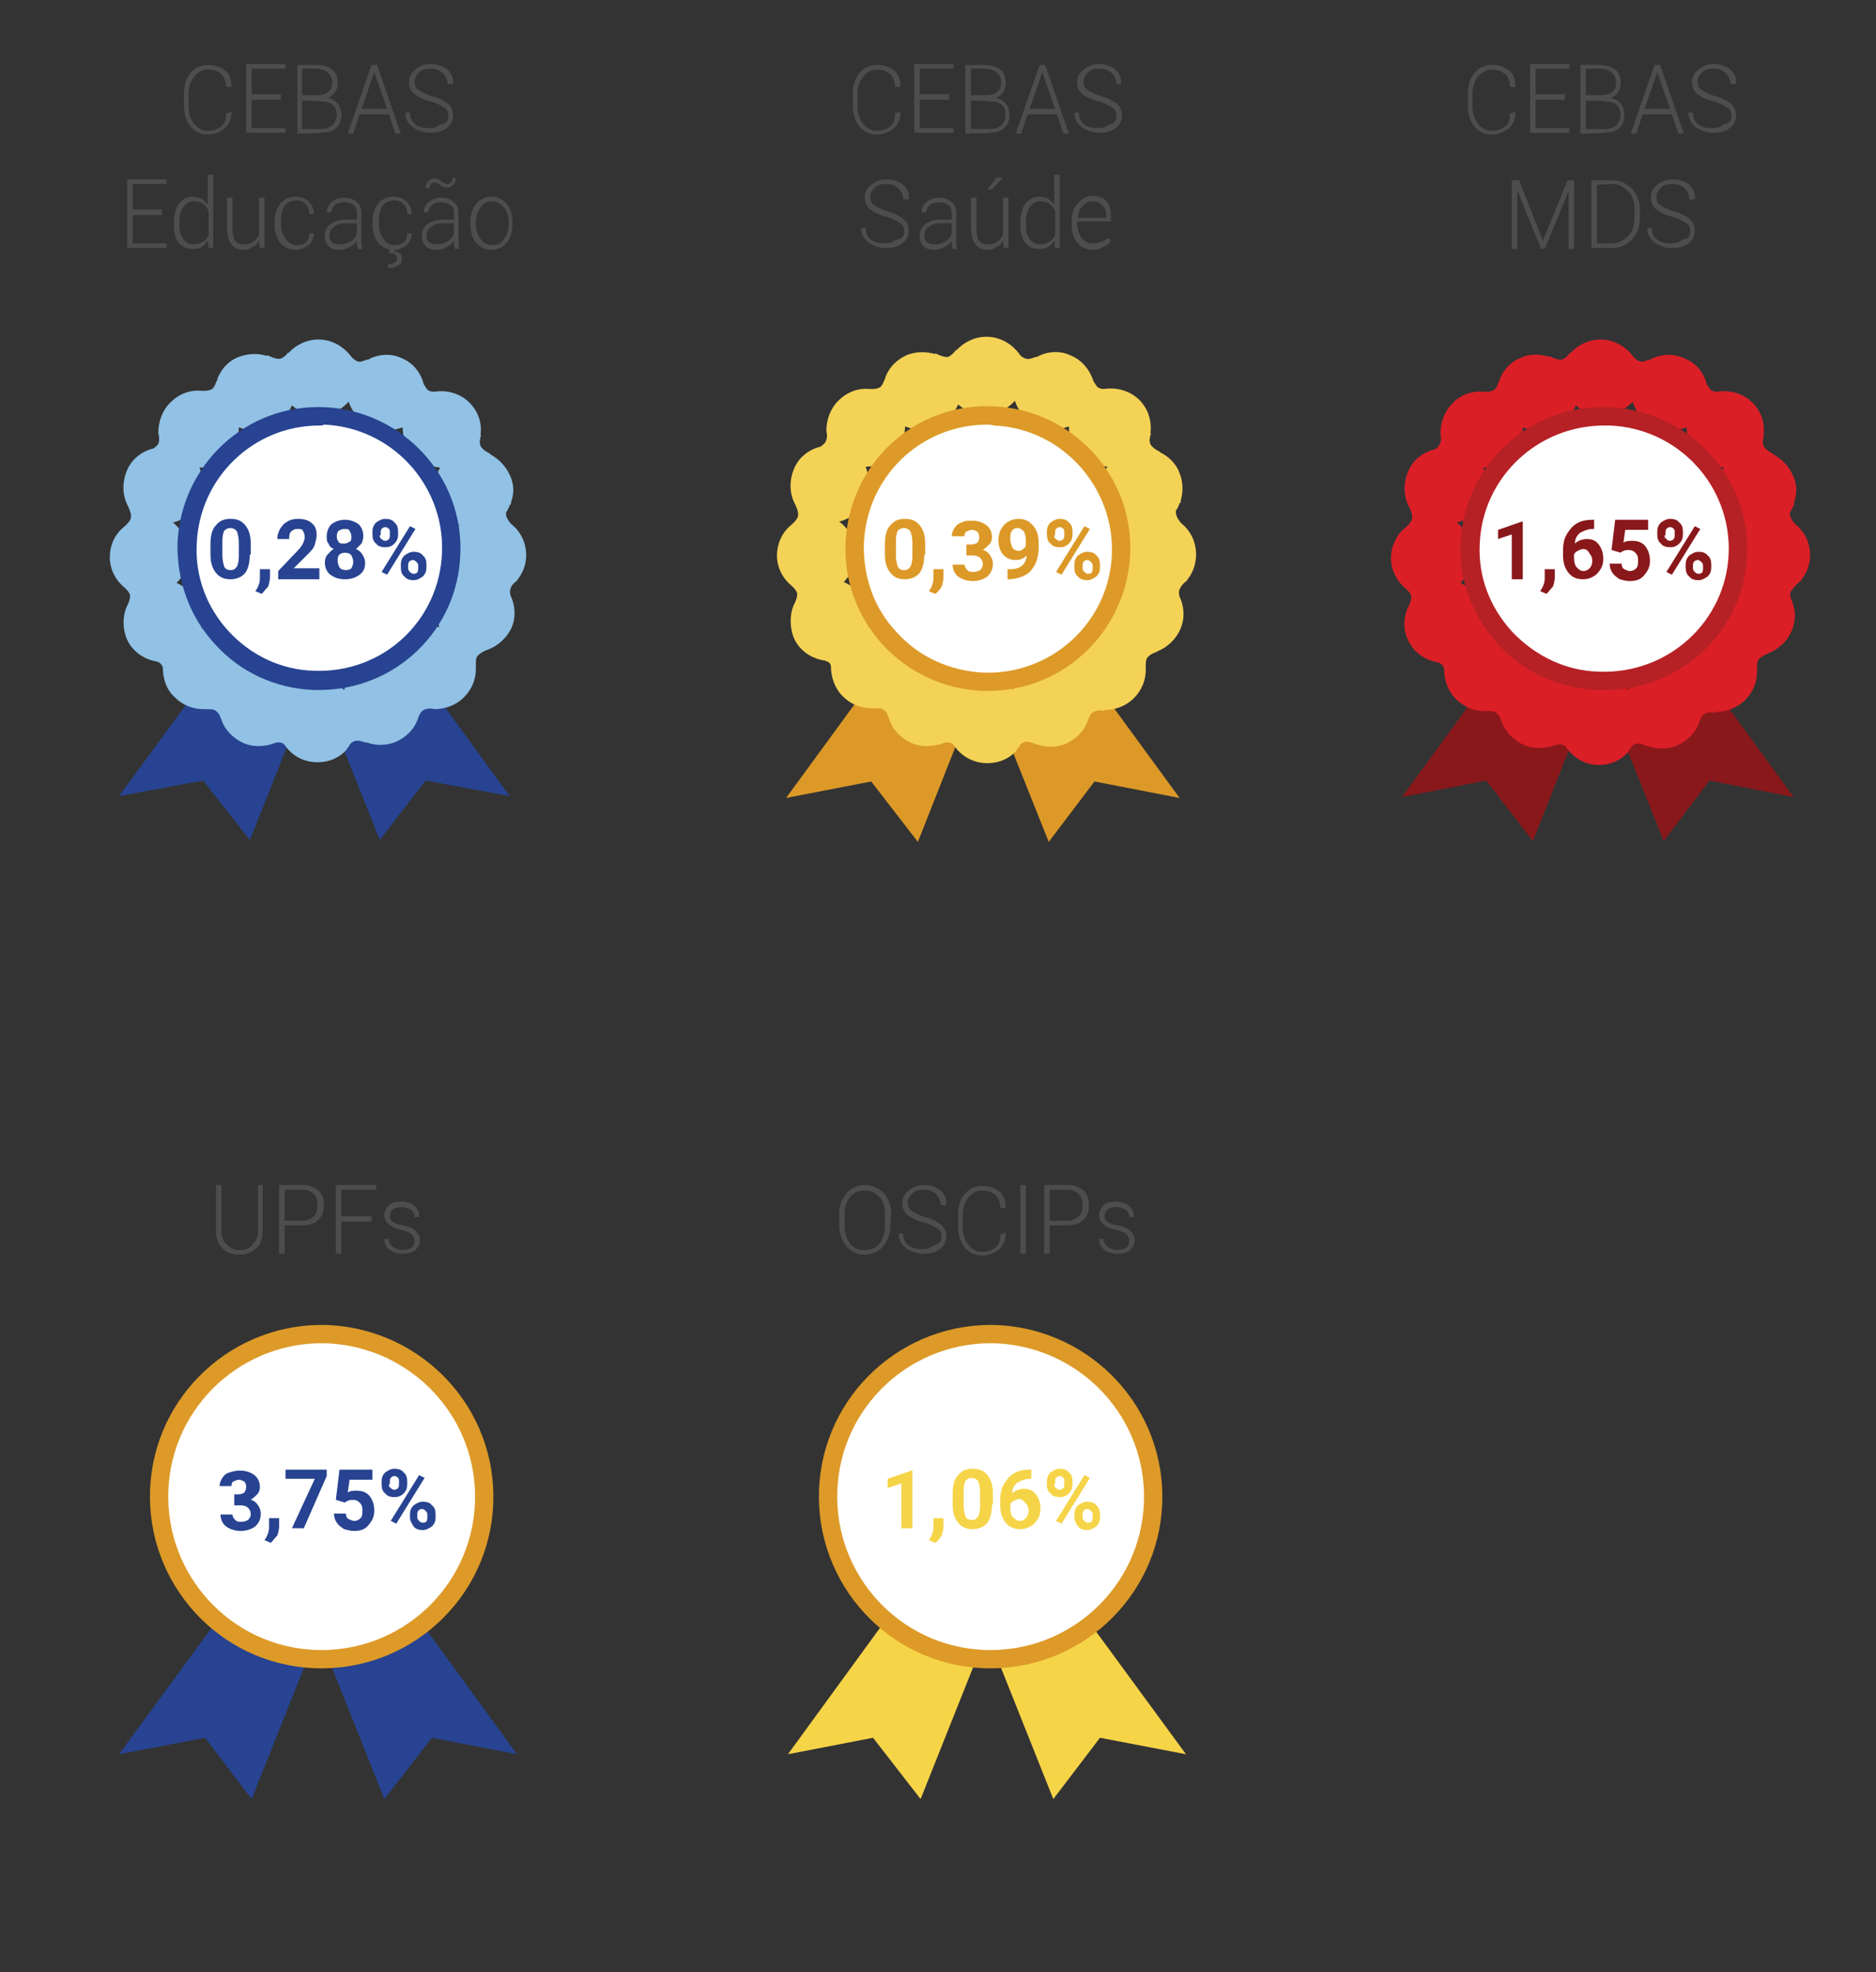 <?xml version="1.0" encoding="utf-8"?>
<!-- Generator: Adobe Illustrator 18.1.1, SVG Export Plug-In . SVG Version: 6.00 Build 0)  -->
<svg version="1.1" id="Camada_1" xmlns="http://www.w3.org/2000/svg" xmlns:xlink="http://www.w3.org/1999/xlink" x="0px" y="0px"
	 viewBox="-195 313.4 205 215.5" enable-background="new -195 313.4 205 215.5" xml:space="preserve">
<rect x="-195" y="313.4" width="205" height="215.5" fill="#333333" stroke="none"/>
<g>
	<g>
		<path fill="#4D4D4D" d="M-166.3,442.9v5c0,0.8-0.2,1.5-0.7,1.9c-0.5,0.5-1.1,0.7-1.9,0.7c-0.8,0-1.4-0.2-1.8-0.7
			c-0.5-0.5-0.7-1.1-0.7-1.9v-5h0.6v5c0,0.6,0.2,1.2,0.6,1.5c0.4,0.4,0.8,0.6,1.4,0.6c0.6,0,1.1-0.2,1.4-0.6
			c0.4-0.4,0.6-0.9,0.6-1.5v-5C-166.9,442.9-166.3,442.9-166.3,442.9z"/>
		<path fill="#4D4D4D" d="M-163.9,447.3v3.1h-0.6v-7.5h2.5c0.8,0,1.3,0.2,1.8,0.6c0.4,0.4,0.6,0.9,0.6,1.6c0,0.7-0.2,1.2-0.6,1.6
			c-0.4,0.4-1,0.6-1.8,0.6L-163.9,447.3L-163.9,447.3z M-163.9,446.8h1.9c0.6,0,1-0.2,1.3-0.5c0.3-0.3,0.4-0.7,0.4-1.2
			c0-0.5-0.1-0.9-0.4-1.2c-0.3-0.3-0.7-0.5-1.3-0.5h-1.9C-163.9,443.5-163.9,446.8-163.9,446.8z"/>
		<path fill="#4D4D4D" d="M-154.4,446.9h-3.3v3.5h-0.6v-7.5h4.4v0.5h-3.8v2.9h3.3L-154.4,446.9L-154.4,446.9z"/>
		<path fill="#4D4D4D" d="M-149.7,449c0-0.3-0.1-0.5-0.3-0.7c-0.2-0.2-0.6-0.4-1.1-0.5c-0.6-0.1-1.1-0.3-1.4-0.6
			c-0.3-0.2-0.5-0.6-0.5-1c0-0.4,0.2-0.8,0.5-1.1c0.3-0.3,0.8-0.4,1.4-0.4c0.6,0,1.1,0.2,1.4,0.5c0.4,0.3,0.5,0.7,0.5,1.2l0,0h-0.5
			c0-0.3-0.1-0.6-0.4-0.8c-0.3-0.2-0.6-0.3-1-0.3c-0.4,0-0.8,0.1-1,0.3c-0.2,0.2-0.3,0.4-0.3,0.7c0,0.3,0.1,0.5,0.3,0.6
			c0.2,0.2,0.6,0.3,1.1,0.4c0.6,0.1,1.1,0.3,1.4,0.6c0.3,0.3,0.5,0.6,0.5,1c0,0.5-0.2,0.8-0.5,1.1c-0.4,0.3-0.8,0.4-1.4,0.4
			c-0.6,0-1.2-0.2-1.5-0.5c-0.4-0.3-0.5-0.7-0.5-1.1l0,0h0.5c0,0.4,0.2,0.7,0.5,0.9c0.3,0.2,0.6,0.3,1,0.3c0.4,0,0.8-0.1,1-0.3
			C-149.8,449.5-149.7,449.3-149.7,449z"/>
	</g>
	<g>
		<g>
			<polygon fill="#274391" points="-165.8,483 -182,505.1 -172.6,503.3 -167.5,510 -157.7,485.4 			"/>
			<polygon fill="#274391" points="-154.6,483 -138.5,505.1 -147.8,503.3 -153,510 -162.8,485.4 			"/>
			<g>
				<g>
					<path fill="#FFFFFF" stroke="#DD9A28" stroke-width="2" d="M-142.1,477.7c-0.4,9.8-8.7,17.4-18.5,17c-9.8-0.4-17.4-8.7-17-18.5
						c0.4-9.8,8.7-17.4,18.5-17C-149.3,459.7-141.7,467.9-142.1,477.7z"/>
				</g>
			</g>
		</g>
	</g>
</g>
<g>
	<g>
		<path fill="#4D4D4D" d="M-97.7,447.3c0,1-0.3,1.7-0.8,2.3s-1.2,0.9-2,0.9c-0.8,0-1.5-0.3-2-0.9c-0.5-0.6-0.8-1.4-0.8-2.3v-1.2
			c0-1,0.3-1.7,0.8-2.3c0.5-0.6,1.2-0.9,2-0.9c0.9,0,1.5,0.3,2.1,0.9c0.5,0.6,0.8,1.4,0.8,2.3C-97.7,446.1-97.7,447.3-97.7,447.3z
			 M-98.3,446.1c0-0.8-0.2-1.5-0.6-1.9s-0.9-0.7-1.6-0.7c-0.7,0-1.2,0.2-1.6,0.7s-0.6,1.1-0.6,1.9v1.2c0,0.8,0.2,1.5,0.6,2
			c0.4,0.5,0.9,0.7,1.6,0.7c0.7,0,1.2-0.2,1.6-0.7c0.4-0.5,0.6-1.1,0.6-2C-98.3,447.3-98.3,446.1-98.3,446.1z"/>
		<path fill="#4D4D4D" d="M-92.1,448.6c0-0.4-0.1-0.7-0.4-0.9c-0.3-0.2-0.8-0.5-1.5-0.7c-0.8-0.2-1.4-0.5-1.8-0.8
			c-0.4-0.3-0.6-0.8-0.6-1.3c0-0.6,0.2-1,0.7-1.4s1-0.6,1.7-0.6c0.7,0,1.3,0.2,1.8,0.6c0.4,0.4,0.7,0.9,0.6,1.6l0,0h-0.6
			c0-0.5-0.2-0.9-0.5-1.2c-0.3-0.3-0.8-0.5-1.3-0.5c-0.6,0-1,0.1-1.3,0.4c-0.3,0.3-0.5,0.6-0.5,1c0,0.4,0.1,0.7,0.4,0.9
			s0.8,0.5,1.5,0.7c0.8,0.2,1.3,0.5,1.7,0.8c0.4,0.3,0.6,0.8,0.6,1.3c0,0.6-0.2,1-0.7,1.4s-1.1,0.5-1.8,0.5s-1.3-0.2-1.9-0.6
			c-0.5-0.4-0.8-0.9-0.8-1.6l0,0h0.5c0,0.6,0.2,1,0.6,1.3c0.4,0.3,0.9,0.4,1.4,0.4c0.6,0,1-0.1,1.3-0.4
			C-92.3,449.3-92.1,449-92.1,448.6z"/>
		<path fill="#4D4D4D" d="M-85.1,448.1L-85.1,448.1c0,0.8-0.2,1.3-0.7,1.8c-0.5,0.4-1.1,0.7-1.9,0.7c-0.8,0-1.4-0.3-1.9-0.9
			c-0.5-0.6-0.7-1.4-0.7-2.3v-1.2c0-1,0.2-1.7,0.7-2.3c0.5-0.6,1.1-0.9,1.9-0.9c0.8,0,1.4,0.2,1.9,0.6c0.5,0.4,0.7,1,0.7,1.8l0,0
			h-0.6c0-0.6-0.2-1.1-0.5-1.4c-0.4-0.3-0.8-0.5-1.5-0.5c-0.6,0-1.1,0.3-1.5,0.8c-0.4,0.5-0.6,1.2-0.6,1.9v1.2c0,0.8,0.2,1.5,0.6,2
			c0.4,0.5,0.9,0.8,1.5,0.8c0.6,0,1.1-0.2,1.5-0.5c0.4-0.3,0.5-0.8,0.5-1.4L-85.1,448.1L-85.1,448.1z"/>
		<path fill="#4D4D4D" d="M-82.9,450.4h-0.6v-7.5h0.6V450.4z"/>
		<path fill="#4D4D4D" d="M-80.3,447.3v3.1h-0.6v-7.5h2.5c0.8,0,1.3,0.2,1.8,0.6c0.4,0.4,0.6,0.9,0.6,1.6c0,0.7-0.2,1.2-0.6,1.6
			c-0.4,0.4-1,0.6-1.8,0.6L-80.3,447.3L-80.3,447.3z M-80.3,446.8h1.9c0.6,0,1-0.2,1.3-0.5c0.3-0.3,0.4-0.7,0.4-1.2
			c0-0.5-0.1-0.9-0.4-1.2c-0.3-0.3-0.7-0.5-1.3-0.5h-1.9V446.8z"/>
		<path fill="#4D4D4D" d="M-71.6,449c0-0.3-0.1-0.5-0.3-0.7c-0.2-0.2-0.6-0.4-1.1-0.5c-0.6-0.1-1.1-0.3-1.4-0.6
			c-0.3-0.2-0.5-0.6-0.5-1c0-0.4,0.2-0.8,0.5-1.1c0.3-0.3,0.8-0.4,1.4-0.4c0.6,0,1.1,0.2,1.4,0.5c0.4,0.3,0.5,0.7,0.5,1.2l0,0h-0.5
			c0-0.3-0.1-0.6-0.4-0.8c-0.3-0.2-0.6-0.3-1-0.3c-0.4,0-0.8,0.1-1,0.3c-0.2,0.2-0.3,0.4-0.3,0.7c0,0.3,0.1,0.5,0.3,0.6
			c0.2,0.2,0.6,0.3,1.1,0.4c0.6,0.1,1.1,0.3,1.4,0.6c0.3,0.3,0.5,0.6,0.5,1c0,0.5-0.2,0.8-0.5,1.1c-0.4,0.3-0.8,0.4-1.4,0.4
			c-0.6,0-1.2-0.2-1.5-0.5c-0.4-0.3-0.5-0.7-0.5-1.1l0,0h0.5c0,0.4,0.2,0.7,0.5,0.9c0.3,0.2,0.6,0.3,1,0.3c0.4,0,0.8-0.1,1-0.3
			C-71.7,449.5-71.6,449.3-71.6,449z"/>
	</g>
	<g>
		<g>
			<polygon fill="#F6D448" points="-92.8,483 -108.9,505.1 -99.6,503.3 -94.4,510 -84.6,485.4 			"/>
			<polygon fill="#F6D448" points="-81.6,483 -65.4,505.1 -74.8,503.3 -79.9,510 -89.7,485.4 			"/>
			<g>
				<g>
					<path fill="#FFFFFF" stroke="#DD9A28" stroke-width="2" d="M-69,477.7c-0.4,9.8-8.7,17.4-18.5,17c-9.8-0.4-17.4-8.7-17-18.5
						c0.4-9.8,8.7-17.4,18.5-17C-76.2,459.7-68.6,467.9-69,477.7z"/>
				</g>
			</g>
		</g>
	</g>
</g>
<g>
	<g>
		<g>
			<path fill="#4D4D4D" d="M-29.4,325.6L-29.4,325.6c0,0.8-0.2,1.3-0.7,1.8c-0.5,0.4-1.1,0.7-1.9,0.7c-0.8,0-1.4-0.3-1.9-0.9
				c-0.5-0.6-0.7-1.4-0.7-2.3v-1.2c0-0.9,0.2-1.7,0.7-2.3c0.5-0.6,1.1-0.9,1.9-0.9c0.8,0,1.4,0.2,1.9,0.6c0.5,0.4,0.7,1,0.7,1.8l0,0
				h-0.6c0-0.6-0.2-1.1-0.5-1.4c-0.4-0.3-0.8-0.5-1.5-0.5c-0.6,0-1.1,0.3-1.5,0.8c-0.4,0.5-0.6,1.2-0.6,1.9v1.2c0,0.8,0.2,1.5,0.6,2
				c0.4,0.5,0.9,0.8,1.5,0.8c0.6,0,1.1-0.2,1.5-0.5c0.4-0.3,0.5-0.8,0.5-1.4L-29.4,325.6L-29.4,325.6z"/>
			<path fill="#4D4D4D" d="M-24,324.3h-3.2v3.1h3.7v0.5h-4.3v-7.5h4.3v0.5h-3.7v2.8h3.2V324.3z"/>
			<path fill="#4D4D4D" d="M-22.3,328v-7.5h2.1c0.7,0,1.3,0.2,1.7,0.5c0.4,0.3,0.6,0.8,0.6,1.5c0,0.4-0.1,0.7-0.3,1
				c-0.2,0.3-0.5,0.5-0.8,0.6c0.5,0.1,0.8,0.3,1.1,0.6c0.3,0.4,0.4,0.8,0.4,1.2c0,0.7-0.2,1.2-0.6,1.5c-0.4,0.4-1,0.5-1.7,0.5
				C-19.7,328-22.3,328-22.3,328z M-21.7,323.8h1.7c0.5,0,0.9-0.1,1.2-0.4c0.3-0.2,0.4-0.6,0.4-1c0-0.5-0.2-0.8-0.5-1.1
				c-0.3-0.2-0.7-0.4-1.3-0.4h-1.5L-21.7,323.8L-21.7,323.8z M-21.7,324.4v3.1h2c0.5,0,0.9-0.1,1.3-0.4c0.3-0.3,0.5-0.7,0.5-1.1
				c0-0.4-0.1-0.8-0.4-1.1c-0.3-0.3-0.7-0.4-1.2-0.4h-0.1C-19.7,324.4-21.7,324.4-21.7,324.4z"/>
			<path fill="#4D4D4D" d="M-12.3,325.9h-3.2l-0.7,2.1h-0.6l2.6-7.5h0.6l2.6,7.5h-0.6L-12.3,325.9z M-15.3,325.3h2.8l-1.4-4h0
				L-15.3,325.3z"/>
			<path fill="#4D4D4D" d="M-5.8,326.1c0-0.4-0.1-0.7-0.4-0.9c-0.3-0.2-0.8-0.5-1.5-0.7c-0.8-0.2-1.4-0.5-1.8-0.8
				c-0.4-0.3-0.6-0.8-0.6-1.3c0-0.6,0.2-1,0.7-1.4s1-0.6,1.7-0.6c0.7,0,1.3,0.2,1.8,0.6c0.4,0.4,0.7,0.9,0.6,1.6l0,0h-0.6
				c0-0.5-0.2-0.9-0.5-1.2c-0.3-0.3-0.8-0.5-1.3-0.5c-0.6,0-1,0.1-1.3,0.4c-0.3,0.3-0.5,0.6-0.5,1c0,0.4,0.1,0.7,0.4,0.9
				s0.8,0.5,1.5,0.7c0.8,0.2,1.3,0.5,1.7,0.8c0.4,0.3,0.6,0.8,0.6,1.3c0,0.6-0.2,1-0.7,1.4s-1.1,0.5-1.8,0.5s-1.3-0.2-1.9-0.6
				c-0.5-0.4-0.8-0.9-0.8-1.6l0,0h0.5c0,0.6,0.2,1,0.6,1.3c0.4,0.3,0.9,0.4,1.4,0.4c0.6,0,1-0.1,1.3-0.4
				C-6,326.9-5.8,326.6-5.8,326.1z"/>
			<path fill="#4D4D4D" d="M-26.4,339.7L-26.4,339.7l2.7-6.6h0.7v7.5h-0.6v-6.3l0,0l-2.6,6.3h-0.4l-2.6-6.4l0,0v6.4h-0.6v-7.5h0.8
				L-26.4,339.7z"/>
			<path fill="#4D4D4D" d="M-21.1,340.6v-7.5h2.2c0.9,0,1.6,0.3,2.2,0.9c0.6,0.6,0.9,1.4,0.9,2.3v1c0,1-0.3,1.7-0.9,2.3
				c-0.6,0.6-1.3,0.9-2.2,0.9H-21.1z M-20.5,333.6v6.4h1.6c0.7,0,1.3-0.3,1.8-0.8c0.5-0.5,0.7-1.2,0.7-2v-1c0-0.8-0.2-1.4-0.7-1.9
				c-0.5-0.5-1-0.8-1.8-0.8L-20.5,333.6L-20.5,333.6z"/>
			<path fill="#4D4D4D" d="M-10.3,338.7c0-0.4-0.1-0.7-0.4-0.9c-0.3-0.2-0.8-0.5-1.5-0.7c-0.8-0.2-1.4-0.5-1.8-0.8
				c-0.4-0.3-0.6-0.8-0.6-1.3c0-0.6,0.2-1,0.7-1.4s1-0.6,1.7-0.6c0.7,0,1.3,0.2,1.8,0.6c0.4,0.4,0.7,0.9,0.6,1.6l0,0h-0.6
				c0-0.5-0.2-0.9-0.5-1.2c-0.3-0.3-0.8-0.5-1.3-0.5c-0.6,0-1,0.1-1.3,0.4c-0.3,0.3-0.5,0.6-0.5,1c0,0.4,0.1,0.7,0.4,0.9
				c0.3,0.2,0.8,0.5,1.5,0.7c0.8,0.2,1.3,0.5,1.7,0.8s0.6,0.8,0.6,1.3c0,0.6-0.2,1-0.7,1.4s-1.1,0.5-1.8,0.5s-1.3-0.2-1.9-0.6
				c-0.5-0.4-0.8-0.9-0.8-1.6l0,0h0.5c0,0.6,0.2,1,0.6,1.3c0.4,0.3,0.9,0.4,1.4,0.4c0.6,0,1-0.1,1.3-0.4
				C-10.5,339.5-10.3,339.2-10.3,338.7z"/>
		</g>
	</g>
	<g>
		<g>
			<g>
				<polygon fill="#89181B" points="-25.9,378.7 -41.8,400.5 -32.6,398.7 -27.5,405.3 -17.9,381.1 				"/>
			</g>
			<g>
				<polygon fill="#89181B" points="-14.9,378.7 1,400.5 -8.2,398.7 -13.2,405.3 -22.9,381.1 				"/>
			</g>
			<g>
				<g>
					<path fill="#DA1F27" d="M1.4,377.2c0.1,0,0.1-0.1,0.1-0.1c0.2-0.2,0.4-0.3,0.4-0.3l-0.1,0c0.6-0.7,1-1.7,1-2.7
						c0-1.4-0.6-2.6-1.6-3.4l0,0c0,0-0.5-0.5-0.6-1c0-0.1,0-0.2,0-0.3c0.2-0.3,0.3-0.5,0.4-0.8c0.1-0.1,0.1-0.2,0.1-0.2l-0.1,0
						c0.4-1,0.4-2.1-0.1-3.1c-0.5-1.1-1.3-1.8-2.2-2.3l0.1,0c0,0-0.9-0.4-1.1-0.9c-0.2-0.5,0.1-1.2,0.1-1.2l-0.1,0.1
						c0.2-1.3-0.2-2.6-1.2-3.6c-1-1-2.4-1.4-3.8-1.2c-0.2,0-0.4,0-0.6-0.1c-0.3-0.1-0.4-0.5-0.6-0.7c-0.3-1.3-1.2-2.4-2.6-2.9
						c-1.1-0.5-2.4-0.4-3.4,0.1l0,0c0,0-0.1,0.1-0.2,0.1c0,0-0.1,0-0.1,0c-0.3,0.1-0.7,0.3-1,0.2c-0.3-0.1-0.5-0.3-0.7-0.5
						c-0.8-1.1-2.1-1.9-3.6-1.9c-1.3,0-2.5,0.6-3.3,1.5v-0.1c0,0-0.4,0.6-0.9,0.8c-0.5,0.1-1.4-0.4-1.4-0.4l0,0.1
						c-1-0.3-2.1-0.4-3.1,0.1c-1.1,0.4-1.9,1.3-2.3,2.3l0-0.1c0,0,0,0.2-0.1,0.4c0,0.1-0.1,0.1-0.1,0.2c-0.1,0.3-0.2,0.5-0.4,0.7
						c-0.5,0.3-1.2,0.2-1.2,0.2l0,0c-1.2-0.1-2.5,0.3-3.4,1.3c-0.9,0.9-1.3,2.1-1.3,3.3l0,0c0,0,0.2,0.7-0.1,1.2
						c-0.1,0.2-0.3,0.4-0.5,0.5c-1.3,0.3-2.5,1.2-3,2.6c-0.5,1.3-0.4,2.8,0.3,3.9l-0.1-0.1c0,0,0.4,0.6,0.3,1.2
						c-0.1,0.5-0.9,1.1-0.9,1.1h0c-0.9,0.8-1.4,2-1.4,3.2c0,1.4,0.7,2.6,1.7,3.4c0.2,0.2,0.4,0.4,0.5,0.7c0.1,0.5-0.4,1.4-0.4,1.4
						l0,0c-0.4,1-0.5,2.2,0,3.3c0.6,1.5,2,2.4,3.4,2.6c0.1,0.1,0.3,0.1,0.4,0.3c0.1,0.1,0.2,0.3,0.2,0.4c0,1.2,0.4,2.4,1.3,3.3
						c0.9,0.9,2,1.3,3.1,1.3l0,0c0,0,0,0,0,0c0.1,0,0.3,0,0.4,0c0.3,0,0.7,0,0.9,0.2c0.3,0.2,0.4,0.5,0.5,0.7c0,0.1,0,0.1,0.1,0.2
						c0,0.1,0,0.1,0,0.1l0,0c0.4,1.1,1.3,2,2.4,2.5c0.9,0.4,1.9,0.4,2.8,0.2l0,0c0,0,0,0,0.1,0c0.2-0.1,0.4-0.1,0.6-0.2
						c0.3-0.1,0.6-0.1,0.8,0c0.1,0,0.2,0.1,0.3,0.2c0.8,1.2,2.1,2,3.6,2c1.3,0,2.4-0.5,3.2-1.4v0c0,0,0-0.1,0.1-0.2
						c0.1-0.1,0.2-0.2,0.2-0.3c0.1-0.2,0.3-0.3,0.5-0.4c0.5-0.2,1.4,0.3,1.4,0.3l-0.1-0.1c1,0.4,2.1,0.4,3.2,0
						c1.1-0.5,2-1.3,2.4-2.4l0,0.1c0,0,0.2-1,0.7-1.2c0.5-0.3,1.2-0.1,1.2-0.1l-0.1-0.1c1.2,0,2.4-0.4,3.3-1.3
						c0.9-0.9,1.3-2,1.3-3.1l0,0c0,0,0-0.1,0-0.2c0-0.1,0-0.2,0-0.3c0-0.2,0-0.5,0.1-0.7c0.2-0.5,1.2-0.8,1.2-0.8l-0.1,0
						c1.1-0.4,2.1-1.3,2.6-2.5c0.5-1.2,0.4-2.4-0.1-3.5c-0.1-0.3-0.1-0.6,0-0.8C1.2,377.4,1.3,377.3,1.4,377.2z M-10,383.2
						c-0.9,0.9-1.3,2-1.3,3.1c-1-0.4-2.2-0.5-3.4,0c-1.2,0.5-2,1.4-2.4,2.5c-0.8-0.7-1.8-1.1-2.9-1.1c-1,0-1.8,0.3-2.5,0.8
						c-0.4-1-1.2-1.8-2.3-2.2c-1.2-0.5-2.4-0.4-3.4,0.1c0-1.1-0.4-2.3-1.3-3.1c-0.9-0.9-2-1.3-3.2-1.3c0.1-0.8,0.1-1.7-0.3-2.5
						c-0.5-1.1-1.4-1.9-2.4-2.4c0.8-0.8,1.3-1.9,1.3-3.1c0-1.4-0.7-2.7-1.7-3.5c1.3-0.3,2.4-1.3,2.9-2.6c0.5-1.1,0.4-2.3,0-3.4
						c1.1,0,2.2-0.4,3-1.3c0.9-0.9,1.3-2,1.3-3.1c1,0.4,2.2,0.5,3.4,0c1.1-0.5,2-1.4,2.4-2.4c0.8,0.7,1.8,1.1,2.9,1.1
						c1.3,0,2.5-0.6,3.3-1.5c0.4,1.2,1.3,2.3,2.5,2.8c1.1,0.5,2.3,0.4,3.4,0c0,1.1,0.4,2.3,1.3,3.1c0.8,0.8,1.8,1.2,2.8,1.3
						c-0.7,1.1-0.9,2.6-0.3,4c0.5,1.1,1.4,1.9,2.4,2.3c-0.8,0.8-1.3,1.9-1.3,3.1c0,0.9,0.3,1.8,0.8,2.5c-0.8,0.5-1.4,1.2-1.7,2.1
						c-0.5,1.1-0.4,2.3,0,3.4C-7.9,381.9-9.1,382.3-10,383.2z"/>
				</g>
				<g>
					<g>
						<g>
							<path fill="#FFFFFF" d="M-5.1,373.9c-0.3,8-7.2,14.2-15.2,13.9c-8.1-0.3-14.4-7.1-14-15.1c0.3-8,7.2-14.2,15.2-13.9
								C-11,359.2-4.7,365.9-5.1,373.9z"/>
							<path fill="#B52125" d="M-19.7,388.8c-0.2,0-0.4,0-0.7,0c-4.2-0.2-8.1-1.9-10.9-5c-2.8-3.1-4.3-7-4.1-11.1
								c0.4-8.5,7.6-15.2,16.3-14.8c8.6,0.4,15.4,7.6,15,16.1C-4.4,382.3-11.2,388.8-19.7,388.8L-19.7,388.8z M-19.7,359.9
								c-7.3,0-13.3,5.7-13.6,12.9c-0.2,3.6,1.1,7,3.6,9.7c2.5,2.6,5.8,4.2,9.4,4.3c7.6,0.3,13.9-5.5,14.2-12.9
								c0.3-7.4-5.5-13.7-13-14C-19.3,359.9-19.5,359.9-19.7,359.9L-19.7,359.9z"/>
						</g>
					</g>
				</g>
			</g>
		</g>
	</g>
</g>
<g>
	<g>
		<g>
			<path fill="#4D4D4D" d="M-96.6,325.6L-96.6,325.6c0,0.8-0.2,1.3-0.7,1.8c-0.5,0.4-1.1,0.7-1.9,0.7c-0.8,0-1.4-0.3-1.9-0.9
				c-0.5-0.6-0.7-1.4-0.7-2.3v-1.2c0-0.9,0.2-1.7,0.7-2.3c0.5-0.6,1.1-0.9,1.9-0.9c0.8,0,1.4,0.2,1.9,0.6c0.5,0.4,0.7,1,0.7,1.8l0,0
				h-0.6c0-0.6-0.2-1.1-0.5-1.4c-0.4-0.3-0.8-0.5-1.5-0.5c-0.6,0-1.1,0.3-1.5,0.8c-0.4,0.5-0.6,1.2-0.6,1.9v1.2c0,0.8,0.2,1.5,0.6,2
				c0.4,0.5,0.9,0.8,1.5,0.8c0.6,0,1.1-0.2,1.5-0.5c0.4-0.3,0.5-0.8,0.5-1.4L-96.6,325.6L-96.6,325.6z"/>
			<path fill="#4D4D4D" d="M-91.3,324.3h-3.2v3.1h3.7v0.5h-4.3v-7.5h4.3v0.5h-3.7v2.8h3.2C-91.3,323.8-91.3,324.3-91.3,324.3z"/>
			<path fill="#4D4D4D" d="M-89.5,328v-7.5h2.1c0.7,0,1.3,0.2,1.7,0.5c0.4,0.3,0.6,0.8,0.6,1.5c0,0.4-0.1,0.7-0.3,1
				c-0.2,0.3-0.5,0.5-0.8,0.6c0.5,0.1,0.8,0.3,1.1,0.6c0.3,0.4,0.4,0.8,0.4,1.2c0,0.7-0.2,1.2-0.6,1.5c-0.4,0.4-1,0.5-1.7,0.5
				C-86.9,328-89.5,328-89.5,328z M-88.9,323.8h1.7c0.5,0,0.9-0.1,1.2-0.4c0.3-0.2,0.4-0.6,0.4-1c0-0.5-0.2-0.8-0.5-1.1
				c-0.3-0.2-0.7-0.4-1.3-0.4h-1.5C-88.9,321-88.9,323.8-88.9,323.8z M-88.9,324.4v3.1h2c0.5,0,0.9-0.1,1.3-0.4
				c0.3-0.3,0.5-0.7,0.5-1.1c0-0.4-0.1-0.8-0.4-1.1c-0.3-0.3-0.7-0.4-1.2-0.4h-0.1C-86.9,324.4-88.9,324.4-88.9,324.4z"/>
			<path fill="#4D4D4D" d="M-79.5,325.9h-3.2l-0.7,2.1H-84l2.6-7.5h0.6l2.6,7.5h-0.6L-79.5,325.9z M-82.5,325.3h2.8l-1.4-4h0
				L-82.5,325.3z"/>
			<path fill="#4D4D4D" d="M-73,326.1c0-0.4-0.1-0.7-0.4-0.9c-0.3-0.2-0.8-0.5-1.5-0.7c-0.8-0.2-1.4-0.5-1.8-0.8
				c-0.4-0.3-0.6-0.8-0.6-1.3c0-0.6,0.2-1,0.7-1.4s1-0.6,1.7-0.6c0.7,0,1.3,0.2,1.8,0.6c0.4,0.4,0.7,0.9,0.6,1.6l0,0H-73
				c0-0.5-0.2-0.9-0.5-1.2c-0.3-0.3-0.8-0.5-1.3-0.5c-0.6,0-1,0.1-1.3,0.4c-0.3,0.3-0.5,0.6-0.5,1c0,0.4,0.1,0.7,0.4,0.9
				s0.8,0.5,1.5,0.7c0.8,0.2,1.3,0.5,1.7,0.8c0.4,0.3,0.6,0.8,0.6,1.3c0,0.6-0.2,1-0.7,1.4s-1.1,0.5-1.8,0.5s-1.3-0.2-1.9-0.6
				c-0.5-0.4-0.8-0.9-0.8-1.6l0,0h0.5c0,0.6,0.2,1,0.6,1.3c0.4,0.3,0.9,0.4,1.4,0.4c0.6,0,1-0.1,1.3-0.4
				C-73.2,326.9-73,326.6-73,326.1z"/>
			<path fill="#4D4D4D" d="M-96.2,338.7c0-0.4-0.1-0.7-0.4-0.9c-0.3-0.2-0.8-0.5-1.5-0.7c-0.8-0.2-1.4-0.5-1.8-0.8
				c-0.4-0.3-0.6-0.8-0.6-1.3c0-0.6,0.2-1,0.7-1.4s1-0.6,1.7-0.6c0.7,0,1.3,0.2,1.8,0.6c0.4,0.4,0.7,0.9,0.6,1.6l0,0h-0.6
				c0-0.5-0.2-0.9-0.5-1.2c-0.3-0.3-0.8-0.5-1.3-0.5c-0.6,0-1,0.1-1.3,0.4c-0.3,0.3-0.5,0.6-0.5,1c0,0.4,0.1,0.7,0.4,0.9
				c0.3,0.2,0.8,0.5,1.5,0.7c0.8,0.2,1.3,0.5,1.7,0.8s0.6,0.8,0.6,1.3c0,0.6-0.2,1-0.7,1.4s-1.1,0.5-1.8,0.5s-1.3-0.2-1.9-0.6
				c-0.5-0.4-0.8-0.9-0.8-1.6l0,0h0.5c0,0.6,0.2,1,0.6,1.3c0.4,0.3,0.9,0.4,1.4,0.4c0.6,0,1-0.1,1.3-0.4
				C-96.4,339.5-96.2,339.2-96.2,338.7z"/>
			<path fill="#4D4D4D" d="M-90.9,340.6c0-0.2-0.1-0.4-0.1-0.5c0-0.1,0-0.3,0-0.4c-0.2,0.3-0.4,0.5-0.8,0.7
				c-0.3,0.2-0.7,0.3-1.1,0.3c-0.5,0-0.9-0.1-1.2-0.4c-0.3-0.3-0.4-0.7-0.4-1.2c0-0.5,0.2-0.9,0.6-1.2c0.4-0.3,1-0.5,1.6-0.5h1.3
				v-0.7c0-0.4-0.1-0.7-0.4-0.9s-0.6-0.3-1-0.3c-0.4,0-0.7,0.1-1,0.3c-0.2,0.2-0.4,0.5-0.4,0.8h-0.5l0,0c0-0.4,0.2-0.8,0.5-1.1
				c0.4-0.3,0.8-0.5,1.4-0.5c0.6,0,1.1,0.2,1.4,0.5c0.4,0.3,0.5,0.8,0.5,1.3v2.7c0,0.2,0,0.4,0,0.6c0,0.2,0.1,0.4,0.1,0.5
				L-90.9,340.6L-90.9,340.6z M-92.9,340.1c0.5,0,0.8-0.1,1.2-0.3c0.3-0.2,0.6-0.5,0.7-0.9v-1.1h-1.3c-0.5,0-0.9,0.1-1.2,0.4
				c-0.3,0.2-0.5,0.5-0.5,0.9c0,0.3,0.1,0.6,0.3,0.8C-93.5,340-93.2,340.1-92.9,340.1z"/>
			<path fill="#4D4D4D" d="M-85.4,339.7c-0.2,0.3-0.4,0.6-0.7,0.7c-0.3,0.2-0.6,0.3-1,0.3c-0.6,0-1-0.2-1.3-0.6
				c-0.3-0.4-0.5-1-0.5-1.8V335h0.6v3.2c0,0.7,0.1,1.2,0.3,1.5c0.2,0.3,0.5,0.4,0.9,0.4c0.4,0,0.8-0.1,1.1-0.3
				c0.3-0.2,0.5-0.5,0.6-0.8v-4h0.6v5.5h-0.5L-85.4,339.7z M-86.1,332.8h0.7l0,0l-1.2,1.3h-0.5L-86.1,332.8z"/>
			<path fill="#4D4D4D" d="M-83.5,337.8c0-0.9,0.2-1.6,0.5-2.1c0.4-0.5,0.9-0.8,1.5-0.8c0.4,0,0.7,0.1,1,0.2
				c0.3,0.2,0.5,0.4,0.7,0.7v-3.3h0.6v8h-0.5l-0.1-0.8c-0.2,0.3-0.4,0.5-0.7,0.7c-0.3,0.2-0.6,0.2-1,0.2c-0.6,0-1.1-0.2-1.5-0.7
				c-0.4-0.5-0.5-1.2-0.5-2L-83.5,337.8L-83.5,337.8z M-82.9,337.9c0,0.7,0.1,1.2,0.4,1.6c0.3,0.4,0.6,0.6,1.2,0.6
				c0.4,0,0.7-0.1,1-0.3c0.3-0.2,0.5-0.4,0.6-0.7v-2.6c-0.1-0.3-0.3-0.6-0.6-0.8c-0.2-0.2-0.6-0.3-1-0.3c-0.5,0-0.9,0.2-1.2,0.7
				c-0.3,0.4-0.4,1-0.4,1.7L-82.9,337.9L-82.9,337.9z"/>
			<path fill="#4D4D4D" d="M-75.6,340.7c-0.7,0-1.3-0.3-1.7-0.8c-0.4-0.5-0.6-1.2-0.6-2v-0.3c0-0.8,0.2-1.5,0.7-2
				c0.4-0.5,1-0.8,1.6-0.8c0.6,0,1.2,0.2,1.5,0.6c0.4,0.4,0.5,1,0.5,1.7v0.5h-3.7v0.2c0,0.6,0.2,1.2,0.5,1.6
				c0.3,0.4,0.7,0.6,1.3,0.6c0.3,0,0.6-0.1,0.9-0.2c0.3-0.1,0.5-0.3,0.7-0.4l0.3,0.4c-0.2,0.2-0.4,0.4-0.7,0.5
				C-74.8,340.6-75.1,340.7-75.6,340.7z M-75.6,335.4c-0.5,0-0.8,0.2-1.1,0.5c-0.3,0.3-0.5,0.8-0.5,1.3l0,0h3.1v-0.1
				c0-0.5-0.1-0.9-0.4-1.2C-74.8,335.6-75.1,335.4-75.6,335.4z"/>
		</g>
	</g>
	<g>
		<g>
			<g>
				<polygon fill="#DC9928" points="-93.1,378.7 -109.1,400.6 -99.8,398.8 -94.7,405.4 -85.1,381.1 				"/>
			</g>
			<g>
				<polygon fill="#DC9928" points="-82.1,378.7 -66.1,400.6 -75.4,398.8 -80.4,405.4 -90.1,381.1 				"/>
			</g>
			<g>
				<g>
					<path fill="#F4D256" d="M-65.7,377.2c0,0,0.1-0.1,0.1-0.1c0.2-0.2,0.4-0.3,0.4-0.3l-0.1,0c0.6-0.7,1-1.7,1-2.8
						c0-1.4-0.6-2.6-1.6-3.4l0,0c0,0-0.5-0.5-0.6-1.1c0-0.1,0-0.2,0-0.3c0.2-0.3,0.3-0.5,0.4-0.8c0.1-0.1,0.2-0.2,0.2-0.2l-0.1,0
						c0.3-1,0.3-2.1-0.1-3.1c-0.4-1.1-1.3-1.9-2.2-2.3l0.1,0c0,0-0.9-0.4-1.1-0.9c-0.2-0.5,0.1-1.2,0.1-1.2l-0.1,0.1
						c0.2-1.3-0.2-2.7-1.2-3.7c-1-1-2.5-1.4-3.8-1.2c-0.2,0-0.4,0-0.6-0.1c-0.3-0.1-0.4-0.5-0.6-0.7c-0.4-1.3-1.3-2.4-2.6-2.9
						c-1.1-0.5-2.4-0.4-3.4,0.1l0,0c0,0-0.1,0.1-0.2,0.1c0,0-0.1,0-0.1,0c-0.3,0.1-0.7,0.3-1.1,0.2c-0.3-0.1-0.6-0.3-0.7-0.5
						c-0.8-1.1-2.1-1.9-3.6-1.9c-1.3,0-2.5,0.6-3.3,1.5l0-0.1c0,0-0.4,0.6-0.9,0.8c-0.5,0.1-1.4-0.4-1.4-0.4l0,0.1
						c-1-0.3-2.1-0.3-3.1,0.1c-1.1,0.5-1.9,1.3-2.3,2.3l0-0.1c0,0,0,0.2-0.1,0.4c0,0.1-0.1,0.2-0.1,0.2c-0.1,0.3-0.2,0.5-0.4,0.7
						c-0.5,0.3-1.2,0.2-1.2,0.2l0,0c-1.2-0.1-2.4,0.3-3.4,1.3c-0.9,0.9-1.3,2.1-1.3,3.3l0,0c0,0,0.2,0.7-0.1,1.2
						c-0.1,0.2-0.3,0.3-0.5,0.5c-1.3,0.3-2.5,1.2-3,2.6c-0.5,1.3-0.4,2.8,0.3,3.9l-0.1-0.1c0,0,0.4,0.6,0.3,1.2
						c-0.1,0.5-0.9,1.1-0.9,1.1h0c-0.9,0.8-1.4,2-1.4,3.2c0,1.4,0.7,2.6,1.7,3.4c0.2,0.2,0.4,0.4,0.5,0.7c0.1,0.5-0.4,1.4-0.4,1.4
						l0,0c-0.4,1-0.4,2.3,0,3.4c0.6,1.5,2,2.4,3.5,2.6c0.1,0.1,0.3,0.1,0.4,0.2c0.1,0.1,0.2,0.3,0.2,0.4c0,1.2,0.4,2.4,1.3,3.3
						c0.9,0.9,2,1.3,3.2,1.3l0,0c0,0,0,0,0,0c0.1,0,0.3,0,0.4,0c0.3,0,0.7,0,0.9,0.2c0.3,0.2,0.4,0.5,0.5,0.8c0,0.1,0,0.1,0.1,0.2
						c0,0.1,0,0.1,0,0.1l0,0c0.4,1.1,1.3,2,2.4,2.5c0.9,0.4,1.9,0.4,2.8,0.2l0,0c0,0,0,0,0.1,0c0.2-0.1,0.4-0.1,0.6-0.2
						c0.3-0.1,0.6-0.1,0.8,0c0.1,0,0.2,0.1,0.3,0.2c0.8,1.2,2.1,2,3.7,2c1.3,0,2.4-0.5,3.2-1.4v0c0,0,0-0.1,0.1-0.2
						c0.1-0.1,0.2-0.2,0.2-0.3c0.1-0.2,0.3-0.3,0.5-0.4c0.5-0.2,1.4,0.3,1.4,0.3l-0.1-0.1c1,0.4,2.2,0.4,3.2,0
						c1.1-0.5,2-1.3,2.4-2.4l0,0.1c0,0,0.2-1,0.7-1.2c0.5-0.3,1.2-0.1,1.2-0.1l-0.1-0.1c1.2,0,2.4-0.4,3.3-1.3
						c0.9-0.9,1.3-2,1.3-3.1l0,0c0,0,0-0.1,0-0.2c0-0.1,0-0.2,0-0.3c0-0.2,0-0.5,0.1-0.7c0.2-0.5,1.2-0.8,1.2-0.8l-0.1,0
						c1.1-0.4,2.1-1.3,2.6-2.5c0.5-1.2,0.4-2.4-0.1-3.5c-0.1-0.3-0.1-0.6,0-0.8C-65.9,377.4-65.8,377.3-65.7,377.2z M-77.2,383.2
						c-0.9,0.9-1.3,2-1.3,3.1c-1-0.4-2.2-0.5-3.4,0c-1.2,0.5-2,1.4-2.4,2.5c-0.8-0.7-1.8-1.1-2.9-1.1c-1,0-1.8,0.3-2.6,0.8
						c-0.4-1-1.2-1.8-2.3-2.2c-1.2-0.5-2.4-0.4-3.5,0.1c0-1.1-0.4-2.3-1.3-3.2c-0.9-0.9-2-1.3-3.2-1.3c0.2-0.8,0.1-1.7-0.3-2.5
						c-0.5-1.1-1.4-2-2.4-2.4c0.8-0.8,1.3-1.9,1.3-3.1c0-1.4-0.7-2.7-1.8-3.5c1.3-0.3,2.4-1.3,2.9-2.6c0.5-1.1,0.4-2.3,0-3.4
						c1.1,0,2.2-0.4,3-1.3c0.9-0.9,1.3-2,1.3-3.1c1,0.4,2.3,0.5,3.4,0c1.1-0.5,2-1.4,2.4-2.4c0.8,0.7,1.8,1.1,2.9,1.1
						c1.3,0,2.5-0.6,3.3-1.5c0.4,1.2,1.3,2.3,2.5,2.8c1.1,0.5,2.3,0.4,3.4,0c0,1.1,0.4,2.3,1.3,3.1c0.8,0.8,1.8,1.2,2.9,1.3
						c-0.7,1.2-0.9,2.6-0.3,4c0.5,1.1,1.4,1.9,2.4,2.4c-0.8,0.8-1.3,1.9-1.3,3.1c0,1,0.3,1.8,0.8,2.5c-0.8,0.5-1.4,1.2-1.8,2.1
						c-0.5,1.1-0.4,2.3,0,3.4C-75.1,381.9-76.3,382.3-77.2,383.2z"/>
				</g>
				<g>
					<g>
						<g>
							<path fill="#FFFFFF" d="M-72.5,373.9c-0.3,8-7.1,14.3-15.1,13.9c-8-0.3-14.3-7.1-13.9-15.1c0.3-8,7.1-14.3,15.1-13.9
								C-78.4,359.1-72.2,365.9-72.5,373.9z"/>
							<path fill="#DD9A28" d="M-87,388.9c-0.2,0-0.4,0-0.7,0c-4.2-0.2-8-2-10.8-5c-2.8-3.1-4.3-7-4.1-11.2
								c0.4-8.6,7.5-15.3,16.2-14.9c8.6,0.4,15.3,7.6,14.9,16.2C-71.9,382.3-78.7,388.9-87,388.9L-87,388.9z M-87.1,359.8
								c-7.3,0-13.2,5.7-13.5,13c-0.1,3.6,1.1,7.1,3.6,9.7c2.4,2.7,5.8,4.2,9.4,4.4c7.5,0.3,13.8-5.5,14.1-12.9
								c0.3-7.4-5.5-13.8-12.9-14.1C-86.7,359.8-86.9,359.8-87.1,359.8L-87.1,359.8z"/>
						</g>
					</g>
				</g>
			</g>
		</g>
	</g>
</g>
<g>
	<g>
		<g>
			<path fill="#4D4D4D" d="M-169.7,325.6L-169.7,325.6c0,0.8-0.2,1.3-0.7,1.8c-0.5,0.4-1.1,0.7-1.9,0.7c-0.8,0-1.4-0.3-1.9-0.9
				c-0.5-0.6-0.7-1.4-0.7-2.3v-1.2c0-0.9,0.2-1.7,0.7-2.3c0.5-0.6,1.1-0.9,1.9-0.9c0.8,0,1.4,0.2,1.9,0.6c0.5,0.4,0.7,1,0.7,1.8l0,0
				h-0.6c0-0.6-0.2-1.1-0.5-1.4c-0.4-0.3-0.8-0.5-1.5-0.5c-0.6,0-1.1,0.3-1.5,0.8c-0.4,0.5-0.6,1.2-0.6,1.9v1.2c0,0.8,0.2,1.5,0.6,2
				c0.4,0.5,0.9,0.8,1.5,0.8c0.6,0,1.1-0.2,1.5-0.5c0.4-0.3,0.5-0.8,0.5-1.4L-169.7,325.6L-169.7,325.6z"/>
			<path fill="#4D4D4D" d="M-164.3,324.3h-3.2v3.1h3.7v0.5h-4.3v-7.5h4.3v0.5h-3.7v2.8h3.2L-164.3,324.3L-164.3,324.3z"/>
			<path fill="#4D4D4D" d="M-162.5,328v-7.5h2.1c0.7,0,1.3,0.2,1.7,0.5c0.4,0.3,0.6,0.8,0.6,1.5c0,0.4-0.1,0.7-0.3,1
				c-0.2,0.3-0.5,0.5-0.8,0.6c0.5,0.1,0.8,0.3,1.1,0.6c0.3,0.4,0.4,0.8,0.4,1.2c0,0.7-0.2,1.2-0.6,1.5c-0.4,0.4-1,0.5-1.7,0.5
				C-159.9,328-162.5,328-162.5,328z M-162,323.8h1.7c0.5,0,0.9-0.1,1.2-0.4c0.3-0.2,0.4-0.6,0.4-1c0-0.5-0.2-0.8-0.5-1.1
				c-0.3-0.2-0.7-0.4-1.3-0.4h-1.5C-162,321-162,323.8-162,323.8z M-162,324.4v3.1h2c0.5,0,0.9-0.1,1.3-0.4c0.3-0.3,0.5-0.7,0.5-1.1
				c0-0.4-0.1-0.8-0.4-1.1c-0.3-0.3-0.7-0.4-1.2-0.4h-0.1C-160,324.4-162,324.4-162,324.4z"/>
			<path fill="#4D4D4D" d="M-152.5,325.9h-3.2l-0.7,2.1h-0.6l2.6-7.5h0.6l2.6,7.5h-0.6L-152.5,325.9z M-155.5,325.3h2.8l-1.4-4h0
				L-155.5,325.3z"/>
			<path fill="#4D4D4D" d="M-146,326.1c0-0.4-0.1-0.7-0.4-0.9c-0.3-0.2-0.8-0.5-1.5-0.7c-0.8-0.2-1.4-0.5-1.8-0.8
				c-0.4-0.3-0.6-0.8-0.6-1.3c0-0.6,0.2-1,0.7-1.4c0.4-0.4,1-0.6,1.7-0.6c0.7,0,1.3,0.2,1.8,0.6c0.4,0.4,0.7,0.9,0.6,1.6l0,0h-0.6
				c0-0.5-0.2-0.9-0.5-1.2c-0.3-0.3-0.8-0.5-1.3-0.5c-0.6,0-1,0.1-1.3,0.4c-0.3,0.3-0.5,0.6-0.5,1c0,0.4,0.1,0.7,0.4,0.9
				c0.3,0.2,0.8,0.5,1.5,0.7c0.8,0.2,1.3,0.5,1.7,0.8c0.4,0.3,0.6,0.8,0.6,1.3c0,0.6-0.2,1-0.7,1.4s-1.1,0.5-1.8,0.5
				c-0.7,0-1.3-0.2-1.9-0.6c-0.5-0.4-0.8-0.9-0.8-1.6l0,0h0.5c0,0.6,0.2,1,0.6,1.3c0.4,0.3,0.9,0.4,1.4,0.4c0.5,0,1-0.1,1.3-0.4
				C-146.2,326.9-146,326.6-146,326.1z"/>
			<path fill="#4D4D4D" d="M-177.3,336.9h-3.2v3.1h3.7v0.5h-4.3v-7.5h4.3v0.5h-3.7v2.8h3.2C-177.3,336.4-177.3,336.9-177.3,336.9z"
				/>
			<path fill="#4D4D4D" d="M-176,337.8c0-0.9,0.2-1.6,0.5-2.1c0.4-0.5,0.9-0.8,1.5-0.8c0.4,0,0.7,0.1,1,0.2c0.3,0.2,0.5,0.4,0.7,0.7
				v-3.3h0.6v8h-0.5l-0.1-0.8c-0.2,0.3-0.4,0.5-0.7,0.7c-0.3,0.2-0.6,0.2-1,0.2c-0.6,0-1.1-0.2-1.5-0.7c-0.4-0.5-0.5-1.2-0.5-2
				V337.8z M-175.4,337.9c0,0.7,0.1,1.2,0.4,1.6c0.3,0.4,0.6,0.6,1.2,0.6c0.4,0,0.7-0.1,1-0.3c0.3-0.2,0.5-0.4,0.6-0.7v-2.6
				c-0.1-0.3-0.3-0.6-0.6-0.8c-0.2-0.2-0.6-0.3-1-0.3c-0.5,0-0.9,0.2-1.2,0.7c-0.3,0.4-0.4,1-0.4,1.7
				C-175.4,337.8-175.4,337.9-175.4,337.9z"/>
			<path fill="#4D4D4D" d="M-166.7,339.7c-0.2,0.3-0.4,0.6-0.7,0.7c-0.3,0.2-0.6,0.3-1,0.3c-0.6,0-1-0.2-1.3-0.6
				c-0.3-0.4-0.5-1-0.5-1.8V335h0.6v3.2c0,0.7,0.1,1.2,0.3,1.5c0.2,0.3,0.5,0.4,0.9,0.4c0.4,0,0.8-0.1,1.1-0.3
				c0.3-0.2,0.5-0.5,0.6-0.8v-4h0.6v5.5h-0.5L-166.7,339.7z"/>
			<path fill="#4D4D4D" d="M-162.6,340.2c0.4,0,0.7-0.1,1-0.3c0.3-0.2,0.4-0.6,0.4-1h0.5l0,0c0,0.5-0.2,0.9-0.6,1.3
				c-0.4,0.3-0.9,0.5-1.4,0.5c-0.7,0-1.3-0.3-1.7-0.8s-0.6-1.2-0.6-2v-0.2c0-0.8,0.2-1.5,0.6-2c0.4-0.5,0.9-0.8,1.7-0.8
				c0.6,0,1.1,0.2,1.4,0.5c0.4,0.4,0.6,0.8,0.6,1.4l0,0h-0.5c0-0.4-0.1-0.8-0.4-1.1c-0.3-0.3-0.6-0.4-1-0.4c-0.6,0-1,0.2-1.3,0.6
				c-0.3,0.4-0.4,1-0.4,1.6v0.2c0,0.7,0.1,1.2,0.4,1.6C-163.6,339.9-163.1,340.2-162.6,340.2z"/>
			<path fill="#4D4D4D" d="M-155.9,340.6c0-0.2-0.1-0.4-0.1-0.5c0-0.1,0-0.3,0-0.4c-0.2,0.3-0.4,0.5-0.8,0.7
				c-0.3,0.2-0.7,0.3-1.1,0.3c-0.5,0-0.9-0.1-1.2-0.4c-0.3-0.3-0.4-0.7-0.4-1.2c0-0.5,0.2-0.9,0.6-1.2c0.4-0.3,1-0.5,1.6-0.5h1.3
				v-0.7c0-0.4-0.1-0.7-0.4-0.9s-0.6-0.3-1-0.3c-0.4,0-0.7,0.1-1,0.3c-0.2,0.2-0.4,0.5-0.4,0.8h-0.5l0,0c0-0.4,0.2-0.8,0.5-1.1
				c0.4-0.3,0.8-0.5,1.4-0.5c0.6,0,1.1,0.2,1.4,0.5c0.4,0.3,0.5,0.8,0.5,1.3v2.7c0,0.2,0,0.4,0,0.6c0,0.2,0.1,0.4,0.1,0.5
				L-155.9,340.6L-155.9,340.6z M-157.9,340.1c0.5,0,0.8-0.1,1.2-0.3c0.3-0.2,0.6-0.5,0.7-0.9v-1.1h-1.3c-0.5,0-0.9,0.1-1.2,0.4
				c-0.3,0.2-0.5,0.5-0.5,0.9c0,0.3,0.1,0.6,0.3,0.8C-158.5,340-158.3,340.1-157.9,340.1z"/>
			<path fill="#4D4D4D" d="M-151.9,340.2c0.4,0,0.7-0.1,1-0.3c0.3-0.2,0.4-0.6,0.4-1h0.5l0,0c0,0.5-0.2,0.9-0.6,1.3
				c-0.4,0.3-0.9,0.5-1.4,0.5c-0.7,0-1.3-0.3-1.7-0.8c-0.4-0.5-0.6-1.2-0.6-2v-0.2c0-0.8,0.2-1.5,0.6-2c0.4-0.5,0.9-0.8,1.7-0.8
				c0.6,0,1.1,0.2,1.4,0.5c0.4,0.4,0.6,0.8,0.6,1.4l0,0h-0.5c0-0.4-0.1-0.8-0.4-1.1c-0.3-0.3-0.6-0.4-1-0.4c-0.6,0-1,0.2-1.3,0.6
				c-0.3,0.4-0.4,1-0.4,1.6v0.2c0,0.7,0.1,1.2,0.4,1.6C-152.9,339.9-152.5,340.2-151.9,340.2z M-151.8,340.6l-0.1,0.3
				c0.3,0,0.5,0.1,0.6,0.2c0.2,0.1,0.2,0.3,0.2,0.6c0,0.3-0.1,0.6-0.4,0.7c-0.3,0.2-0.6,0.3-1.1,0.3l0-0.4c0.3,0,0.5-0.1,0.7-0.2
				c0.2-0.1,0.3-0.3,0.3-0.5c0-0.2-0.1-0.3-0.2-0.4c-0.1-0.1-0.4-0.1-0.7-0.2l0.1-0.7L-151.8,340.6L-151.8,340.6z"/>
			<path fill="#4D4D4D" d="M-145.3,340.6c0-0.2-0.1-0.4-0.1-0.5c0-0.1,0-0.3,0-0.4c-0.2,0.3-0.4,0.5-0.8,0.7
				c-0.3,0.2-0.7,0.3-1.1,0.3c-0.5,0-0.9-0.1-1.2-0.4c-0.3-0.3-0.4-0.7-0.4-1.2c0-0.5,0.2-0.9,0.6-1.2c0.4-0.3,1-0.5,1.6-0.5h1.3
				v-0.7c0-0.4-0.1-0.7-0.4-0.9s-0.6-0.3-1-0.3c-0.4,0-0.7,0.1-1,0.3c-0.2,0.2-0.4,0.5-0.4,0.8h-0.5l0,0c0-0.4,0.2-0.8,0.5-1.1
				c0.4-0.3,0.8-0.5,1.4-0.5c0.6,0,1.1,0.2,1.4,0.5c0.4,0.3,0.5,0.8,0.5,1.3v2.7c0,0.2,0,0.4,0,0.6c0,0.2,0.1,0.4,0.1,0.5
				L-145.3,340.6L-145.3,340.6z M-145.2,332.9c0,0.3-0.1,0.6-0.3,0.7c-0.2,0.2-0.4,0.3-0.7,0.3c-0.2,0-0.5-0.1-0.7-0.3
				c-0.3-0.2-0.5-0.3-0.6-0.3c-0.2,0-0.3,0.1-0.4,0.2c-0.1,0.1-0.2,0.3-0.2,0.5l-0.4-0.1c0-0.3,0.1-0.5,0.3-0.7
				c0.2-0.2,0.4-0.3,0.7-0.3c0.2,0,0.5,0.1,0.7,0.3c0.3,0.2,0.5,0.3,0.7,0.3c0.2,0,0.3-0.1,0.4-0.2c0.1-0.1,0.2-0.3,0.2-0.5
				L-145.2,332.9z M-147.3,340.1c0.5,0,0.8-0.1,1.2-0.3c0.3-0.2,0.6-0.5,0.7-0.9v-1.1h-1.3c-0.5,0-0.9,0.1-1.2,0.4
				c-0.3,0.2-0.5,0.5-0.5,0.9c0,0.3,0.1,0.6,0.3,0.8C-147.9,340-147.6,340.1-147.3,340.1z"/>
			<path fill="#4D4D4D" d="M-143.6,337.7c0-0.8,0.2-1.5,0.6-2c0.4-0.5,1-0.8,1.7-0.8c0.7,0,1.3,0.3,1.7,0.8c0.4,0.5,0.6,1.2,0.6,2
				v0.2c0,0.8-0.2,1.5-0.6,2c-0.4,0.5-1,0.8-1.7,0.8c-0.7,0-1.3-0.3-1.7-0.8c-0.4-0.5-0.6-1.2-0.6-2L-143.6,337.7L-143.6,337.7z
				 M-143,337.9c0,0.6,0.2,1.2,0.5,1.6c0.3,0.4,0.7,0.7,1.3,0.7c0.6,0,1-0.2,1.3-0.7s0.5-1,0.5-1.6v-0.2c0-0.6-0.2-1.2-0.5-1.6
				c-0.3-0.4-0.8-0.7-1.3-0.7c-0.6,0-1,0.2-1.3,0.7c-0.3,0.4-0.5,1-0.5,1.6C-143,337.7-143,337.9-143,337.9z"/>
		</g>
	</g>
	<g>
		<g>
			<g>
				<polygon fill="#274391" points="-166.1,378.7 -182,400.4 -172.8,398.7 -167.7,405.2 -158.1,381.1 				"/>
			</g>
			<g>
				<polygon fill="#274391" points="-155.1,378.7 -139.3,400.4 -148.5,398.7 -153.5,405.2 -163.1,381.1 				"/>
			</g>
			<g>
				<g>
					<path fill="#91C1E4" d="M-138.9,377.2c0,0,0.1-0.1,0.1-0.1c0.2-0.2,0.4-0.3,0.4-0.3l-0.1,0c0.6-0.7,1-1.7,1-2.7
						c0-1.4-0.6-2.6-1.6-3.4l0,0c0,0-0.5-0.5-0.6-1c0-0.1,0-0.2,0-0.3c0.2-0.3,0.3-0.5,0.4-0.8c0.1-0.1,0.2-0.2,0.2-0.2l-0.1,0
						c0.4-1,0.4-2.1-0.1-3.1c-0.5-1.1-1.3-1.8-2.2-2.3l0.1,0c0,0-0.9-0.4-1.1-0.9c-0.2-0.5,0.1-1.2,0.1-1.2l-0.1,0.1
						c0.2-1.3-0.2-2.6-1.2-3.6c-1-1-2.4-1.4-3.8-1.2c-0.2,0-0.4,0-0.6-0.1c-0.3-0.1-0.4-0.5-0.6-0.7c-0.3-1.3-1.2-2.4-2.5-2.9
						c-1.1-0.5-2.4-0.4-3.4,0.1l0,0c0,0-0.1,0.1-0.2,0.1c0,0-0.1,0-0.1,0c-0.3,0.1-0.7,0.3-1,0.2c-0.3-0.1-0.5-0.3-0.7-0.5
						c-0.8-1.1-2.1-1.9-3.6-1.9c-1.3,0-2.5,0.6-3.3,1.5l0-0.1c0,0-0.4,0.6-0.9,0.7c-0.5,0.1-1.4-0.4-1.4-0.4l0,0.1
						c-1-0.3-2-0.3-3.1,0.1c-1.1,0.4-1.9,1.3-2.3,2.3l0-0.1c0,0,0,0.2-0.1,0.4c0,0.1-0.1,0.1-0.1,0.2c-0.1,0.3-0.2,0.5-0.4,0.7
						c-0.5,0.3-1.2,0.2-1.2,0.2l0,0c-1.2-0.1-2.4,0.3-3.4,1.3c-0.9,0.9-1.3,2.1-1.3,3.3l0,0c0,0,0.2,0.7,0,1.2
						c-0.1,0.2-0.3,0.3-0.5,0.5c-1.3,0.3-2.5,1.2-3,2.6c-0.5,1.3-0.4,2.8,0.3,3.9l-0.1-0.1c0,0,0.4,0.6,0.3,1.2
						c-0.1,0.5-0.9,1.1-0.9,1.1l0,0c-0.9,0.8-1.4,1.9-1.4,3.2c0,1.4,0.7,2.6,1.7,3.4c0.2,0.2,0.4,0.4,0.5,0.7
						c0.1,0.5-0.4,1.4-0.4,1.4l0,0c-0.4,1-0.4,2.2,0,3.3c0.6,1.5,2,2.4,3.4,2.6c0.1,0.1,0.3,0.1,0.4,0.3c0.1,0.1,0.2,0.3,0.2,0.4
						c0,1.2,0.4,2.4,1.3,3.2c0.9,0.9,2,1.3,3.2,1.3l0,0c0,0,0,0,0,0c0.1,0,0.3,0,0.4,0c0.3,0,0.7,0,0.9,0.2c0.3,0.2,0.4,0.5,0.5,0.7
						c0,0.1,0,0.1,0.1,0.2c0,0.1,0,0.1,0,0.1l0,0c0.4,1.1,1.3,2,2.4,2.5c0.9,0.4,1.9,0.4,2.8,0.2l0,0c0,0,0,0,0,0
						c0.2-0.1,0.4-0.1,0.6-0.2c0.3-0.1,0.6-0.1,0.8,0c0.1,0,0.2,0.1,0.3,0.2c0.8,1.2,2.1,1.9,3.6,1.9c1.3,0,2.4-0.5,3.2-1.4l0,0
						c0,0,0-0.1,0.1-0.2c0.1-0.1,0.2-0.2,0.2-0.3c0.1-0.2,0.3-0.3,0.5-0.4c0.5-0.2,1.4,0.2,1.4,0.2l-0.1-0.1c1,0.4,2.1,0.4,3.2,0
						c1.1-0.5,2-1.3,2.4-2.4l0,0.1c0,0,0.2-1,0.7-1.2c0.5-0.3,1.2-0.1,1.2-0.1l-0.1,0c1.2,0,2.4-0.4,3.3-1.3c0.9-0.9,1.3-2,1.3-3.1
						l0,0c0,0,0-0.1,0-0.2c0-0.1,0-0.2,0-0.4c0-0.2,0-0.5,0.1-0.7c0.3-0.5,1.2-0.8,1.2-0.8l0,0c1.1-0.4,2.1-1.3,2.6-2.4
						c0.5-1.2,0.4-2.4-0.1-3.5c-0.1-0.3-0.1-0.6,0-0.8C-139.1,377.4-139,377.3-138.9,377.2z M-150.3,383.2c-0.9,0.9-1.3,2-1.3,3.1
						c-1-0.4-2.2-0.5-3.4,0c-1.2,0.5-2,1.4-2.4,2.5c-0.8-0.7-1.8-1.1-2.9-1.1c-0.9,0-1.8,0.3-2.5,0.8c-0.4-1-1.2-1.8-2.3-2.2
						c-1.1-0.5-2.4-0.4-3.4,0.1c0-1.1-0.4-2.3-1.3-3.1c-0.9-0.9-2-1.3-3.2-1.3c0.2-0.8,0.1-1.7-0.3-2.5c-0.5-1.1-1.3-1.9-2.4-2.4
						c0.8-0.8,1.3-1.9,1.3-3.1c0-1.4-0.7-2.7-1.7-3.5c1.3-0.3,2.4-1.2,2.9-2.6c0.5-1.1,0.4-2.3,0-3.4c1.1,0,2.2-0.4,3-1.3
						c0.8-0.9,1.3-2,1.3-3.1c1,0.4,2.2,0.5,3.4,0c1.1-0.5,2-1.4,2.4-2.4c0.8,0.7,1.8,1.1,2.9,1.1c1.3,0,2.5-0.6,3.3-1.5
						c0.4,1.2,1.3,2.2,2.5,2.8c1.1,0.5,2.3,0.4,3.4,0c0,1.1,0.4,2.2,1.3,3.1c0.8,0.8,1.8,1.2,2.8,1.3c-0.7,1.2-0.9,2.6-0.3,3.9
						c0.5,1.1,1.3,1.9,2.4,2.4c-0.8,0.8-1.3,1.9-1.3,3.1c0,0.9,0.3,1.8,0.8,2.5c-0.8,0.5-1.4,1.2-1.7,2.1c-0.5,1.1-0.4,2.3,0,3.4
						C-148.2,381.9-149.4,382.3-150.3,383.2z"/>
				</g>
				<g>
					<g>
						<g>
							<path fill="#FFFFFF" d="M-145.7,373.9c-0.3,8-7.1,14.2-15,13.8c-8-0.3-14.2-7.1-13.8-15c0.3-8,7.1-14.2,15-13.8
								C-151.5,359.2-145.3,366-145.7,373.9z"/>
							<path fill="#274391" d="M-160.1,388.8c-0.2,0-0.4,0-0.7,0c-4.1-0.2-7.9-1.9-10.7-5c-2.8-3-4.2-7-4.1-11.1
								c0.4-8.5,7.5-15.2,16.1-14.8c8.5,0.4,15.2,7.6,14.8,16.1C-145,382.3-151.8,388.8-160.1,388.8L-160.1,388.8z M-160.1,359.9
								c-7.2,0-13.1,5.7-13.4,12.9c-0.2,3.6,1.1,7,3.5,9.6c2.4,2.6,5.7,4.2,9.3,4.3c7.5,0.3,13.7-5.4,14-12.9
								c0.3-7.4-5.5-13.7-12.9-14C-159.7,359.9-159.9,359.9-160.1,359.9L-160.1,359.9z"/>
						</g>
					</g>
				</g>
			</g>
		</g>
	</g>
</g>
<g>
	<path fill="#274391" d="M-169.7,476.7h0.7c0.3,0,0.6-0.1,0.7-0.2s0.2-0.4,0.2-0.6c0-0.3-0.1-0.5-0.2-0.6c-0.2-0.1-0.4-0.2-0.6-0.2
		c-0.2,0-0.4,0.1-0.6,0.2c-0.2,0.1-0.2,0.3-0.2,0.5h-1.3c0-0.3,0.1-0.6,0.3-0.9c0.2-0.3,0.4-0.5,0.8-0.6c0.3-0.1,0.7-0.2,1.1-0.2
		c0.7,0,1.2,0.2,1.6,0.5c0.4,0.3,0.6,0.8,0.6,1.3c0,0.3-0.1,0.6-0.3,0.8c-0.2,0.2-0.4,0.4-0.7,0.6c0.4,0.1,0.6,0.3,0.8,0.6
		c0.2,0.3,0.3,0.6,0.3,0.9c0,0.6-0.2,1-0.6,1.4c-0.4,0.3-1,0.5-1.6,0.5c-0.6,0-1.2-0.2-1.6-0.5c-0.4-0.3-0.6-0.8-0.6-1.3h1.3
		c0,0.2,0.1,0.4,0.3,0.6c0.2,0.2,0.4,0.2,0.7,0.2c0.3,0,0.5-0.1,0.7-0.2c0.2-0.2,0.3-0.4,0.3-0.6c0-0.6-0.4-1-1.1-1h-0.7V476.7z"/>
	<path fill="#274391" d="M-165.4,482l-0.7-0.3l0.2-0.3c0.2-0.4,0.3-0.7,0.3-1.1v-1h1.1l0,0.9c0,0.3-0.1,0.7-0.2,1
		C-165,481.5-165.2,481.8-165.4,482z"/>
	<path fill="#274391" d="M-159.3,474.7l-2.5,5.7h-1.3l2.5-5.4h-3.2v-1h4.5V474.7z"/>
	<path fill="#274391" d="M-158.3,477.3l0.4-3.3h3.6v1.1h-2.5l-0.2,1.4c0.3-0.2,0.6-0.2,1-0.2c0.6,0,1.1,0.2,1.4,0.6s0.5,0.9,0.5,1.6
		c0,0.4-0.1,0.8-0.3,1.1c-0.2,0.3-0.4,0.6-0.7,0.8c-0.3,0.2-0.7,0.3-1.2,0.3c-0.4,0-0.7-0.1-1.1-0.2c-0.3-0.2-0.6-0.4-0.8-0.7
		c-0.2-0.3-0.3-0.6-0.3-1h1.3c0,0.3,0.1,0.5,0.3,0.6c0.2,0.1,0.4,0.2,0.6,0.2c0.3,0,0.5-0.1,0.7-0.3c0.2-0.2,0.2-0.5,0.2-0.9
		c0-0.4-0.1-0.6-0.3-0.8s-0.4-0.3-0.8-0.3c-0.3,0-0.5,0.1-0.7,0.2l-0.1,0.1L-158.3,477.3z"/>
	<path fill="#274391" d="M-153.3,475.3c0-0.4,0.1-0.7,0.4-1c0.3-0.2,0.6-0.4,1-0.4c0.4,0,0.8,0.1,1,0.4c0.3,0.2,0.4,0.6,0.4,1v0.3
		c0,0.4-0.1,0.7-0.4,1s-0.6,0.4-1,0.4c-0.4,0-0.8-0.1-1-0.4c-0.3-0.2-0.4-0.6-0.4-1V475.3z M-152.5,475.6c0,0.2,0,0.3,0.2,0.4
		c0.1,0.1,0.2,0.2,0.4,0.2s0.3-0.1,0.4-0.2c0.1-0.1,0.1-0.3,0.1-0.4v-0.3c0-0.2,0-0.3-0.1-0.4c-0.1-0.1-0.2-0.2-0.4-0.2
		c-0.2,0-0.3,0.1-0.4,0.2c-0.1,0.1-0.1,0.3-0.1,0.4V475.6z M-151.7,479.9l-0.6-0.3l3.1-5l0.6,0.3L-151.7,479.9z M-150.2,478.9
		c0-0.4,0.1-0.7,0.4-1c0.3-0.2,0.6-0.4,1-0.4c0.4,0,0.8,0.1,1,0.4c0.3,0.2,0.4,0.6,0.4,1v0.3c0,0.4-0.1,0.7-0.4,1
		c-0.3,0.2-0.6,0.4-1,0.4c-0.4,0-0.8-0.1-1-0.4s-0.4-0.6-0.4-1V478.9z M-149.4,479.2c0,0.2,0.1,0.3,0.2,0.4s0.2,0.2,0.4,0.2
		c0.4,0,0.5-0.2,0.5-0.6v-0.3c0-0.2-0.1-0.3-0.2-0.4c-0.1-0.1-0.2-0.2-0.4-0.2c-0.2,0-0.3,0.1-0.4,0.2c-0.1,0.1-0.1,0.3-0.1,0.4
		V479.2z"/>
</g>
<g>
	<path fill="#F6D448" d="M-95.2,480.4h-1.3v-4.9L-98,476v-1l2.6-0.9h0.1V480.4z"/>
	<path fill="#F6D448" d="M-92.8,482l-0.7-0.3l0.2-0.3c0.2-0.4,0.3-0.7,0.3-1.1v-1h1.1l0,0.9c0,0.3-0.1,0.7-0.2,1
		C-92.3,481.5-92.5,481.8-92.8,482z"/>
	<path fill="#F6D448" d="M-86.6,477.8c0,0.9-0.2,1.6-0.5,2s-0.9,0.7-1.6,0.7c-0.7,0-1.2-0.2-1.6-0.7s-0.6-1.1-0.6-2v-1.2
		c0-0.9,0.2-1.6,0.6-2c0.4-0.5,0.9-0.7,1.6-0.7s1.2,0.2,1.6,0.7c0.4,0.5,0.6,1.1,0.6,2V477.8z M-87.9,476.5c0-0.5-0.1-0.9-0.2-1.2
		c-0.1-0.2-0.4-0.4-0.7-0.4c-0.3,0-0.5,0.1-0.7,0.3c-0.1,0.2-0.2,0.6-0.2,1.1v1.6c0,0.5,0.1,0.9,0.2,1.2c0.1,0.3,0.4,0.4,0.7,0.4
		c0.3,0,0.5-0.1,0.7-0.4c0.1-0.2,0.2-0.6,0.2-1.1V476.5z"/>
	<path fill="#F6D448" d="M-82.3,474v1h-0.1c-0.6,0-1,0.2-1.4,0.4c-0.4,0.3-0.6,0.7-0.6,1.2c0.3-0.3,0.8-0.5,1.3-0.5
		c0.6,0,1,0.2,1.3,0.6c0.3,0.4,0.5,0.9,0.5,1.6c0,0.4-0.1,0.8-0.3,1.1c-0.2,0.3-0.4,0.6-0.8,0.8c-0.3,0.2-0.7,0.3-1.1,0.3
		c-0.7,0-1.2-0.2-1.6-0.7c-0.4-0.5-0.6-1.1-0.6-1.9v-0.5c0-0.7,0.1-1.3,0.4-1.8c0.3-0.5,0.6-0.9,1.1-1.2c0.5-0.3,1.1-0.4,1.7-0.4
		H-82.3z M-83.6,477.2c-0.2,0-0.4,0.1-0.6,0.2c-0.2,0.1-0.3,0.2-0.4,0.4v0.4c0,0.4,0.1,0.8,0.3,1c0.2,0.2,0.4,0.4,0.7,0.4
		c0.3,0,0.5-0.1,0.7-0.3c0.2-0.2,0.3-0.5,0.3-0.8c0-0.3-0.1-0.6-0.3-0.8S-83.3,477.2-83.6,477.2z"/>
	<path fill="#F6D448" d="M-80.6,475.3c0-0.4,0.1-0.7,0.4-1c0.3-0.2,0.6-0.4,1-0.4c0.4,0,0.8,0.1,1,0.4c0.3,0.2,0.4,0.6,0.4,1v0.3
		c0,0.4-0.1,0.7-0.4,1s-0.6,0.4-1,0.4c-0.4,0-0.8-0.1-1-0.4c-0.3-0.2-0.4-0.6-0.4-1V475.3z M-79.8,475.6c0,0.2,0,0.3,0.2,0.4
		c0.1,0.1,0.2,0.2,0.4,0.2s0.3-0.1,0.4-0.2c0.1-0.1,0.1-0.3,0.1-0.4v-0.3c0-0.2,0-0.3-0.1-0.4c-0.1-0.1-0.2-0.2-0.4-0.2
		c-0.2,0-0.3,0.1-0.4,0.2c-0.1,0.1-0.1,0.3-0.1,0.4V475.6z M-79,479.9l-0.6-0.3l3.1-5l0.6,0.3L-79,479.9z M-77.6,478.9
		c0-0.4,0.1-0.7,0.4-1c0.3-0.2,0.6-0.4,1-0.4c0.4,0,0.8,0.1,1,0.4c0.3,0.2,0.4,0.6,0.4,1v0.3c0,0.4-0.1,0.7-0.4,1
		c-0.3,0.2-0.6,0.4-1,0.4c-0.4,0-0.8-0.1-1-0.4s-0.4-0.6-0.4-1V478.9z M-76.7,479.2c0,0.2,0.1,0.3,0.2,0.4s0.2,0.2,0.4,0.2
		c0.4,0,0.5-0.2,0.5-0.6v-0.3c0-0.2-0.1-0.3-0.2-0.4c-0.1-0.1-0.2-0.2-0.4-0.2c-0.2,0-0.3,0.1-0.4,0.2c-0.1,0.1-0.1,0.3-0.1,0.4
		V479.2z"/>
</g>
<g>
	<path fill="#274391" d="M-167.7,374c0,0.9-0.2,1.6-0.5,2s-0.9,0.7-1.6,0.7c-0.7,0-1.2-0.2-1.6-0.7c-0.4-0.5-0.6-1.1-0.6-2v-1.2
		c0-0.9,0.2-1.6,0.6-2c0.4-0.5,0.9-0.7,1.6-0.7s1.2,0.2,1.6,0.7c0.4,0.5,0.6,1.1,0.6,2V374z M-168.9,372.7c0-0.5-0.1-0.9-0.2-1.2
		c-0.1-0.2-0.4-0.4-0.7-0.4c-0.3,0-0.5,0.1-0.7,0.3c-0.1,0.2-0.2,0.6-0.2,1.1v1.6c0,0.5,0.1,0.9,0.2,1.2c0.1,0.3,0.4,0.4,0.7,0.4
		c0.3,0,0.5-0.1,0.7-0.4c0.1-0.2,0.2-0.6,0.2-1.1V372.7z"/>
	<path fill="#274391" d="M-166.4,378.3l-0.7-0.3l0.2-0.3c0.2-0.4,0.3-0.7,0.3-1.1v-1h1.1l0,0.9c0,0.3-0.1,0.7-0.2,1
		C-166,377.8-166.2,378.1-166.4,378.3z"/>
	<path fill="#274391" d="M-160.2,376.7h-4.4v-0.9l2.1-2.2c0.3-0.3,0.5-0.6,0.6-0.8c0.1-0.2,0.2-0.5,0.2-0.7c0-0.3-0.1-0.5-0.2-0.7
		c-0.1-0.2-0.3-0.2-0.6-0.2c-0.3,0-0.5,0.1-0.7,0.3c-0.2,0.2-0.2,0.5-0.2,0.8h-1.3c0-0.4,0.1-0.7,0.3-1.1c0.2-0.3,0.4-0.6,0.8-0.8
		c0.3-0.2,0.7-0.3,1.2-0.3c0.7,0,1.2,0.2,1.5,0.5c0.4,0.3,0.5,0.8,0.5,1.3c0,0.3-0.1,0.6-0.2,1s-0.4,0.7-0.8,1.1l-1.5,1.5h2.8V376.7
		z"/>
	<path fill="#274391" d="M-155.3,372c0,0.3-0.1,0.6-0.2,0.8c-0.2,0.2-0.4,0.4-0.6,0.6c0.3,0.1,0.6,0.4,0.7,0.6
		c0.2,0.3,0.3,0.6,0.3,0.9c0,0.6-0.2,1-0.6,1.3c-0.4,0.3-0.9,0.5-1.6,0.5s-1.2-0.2-1.6-0.5c-0.4-0.3-0.6-0.8-0.6-1.3
		c0-0.4,0.1-0.7,0.3-0.9s0.4-0.5,0.7-0.6c-0.3-0.1-0.5-0.3-0.6-0.6c-0.2-0.2-0.2-0.5-0.2-0.8c0-0.5,0.2-1,0.5-1.3
		c0.4-0.3,0.9-0.5,1.5-0.5c0.6,0,1.1,0.2,1.5,0.5C-155.5,371-155.3,371.4-155.3,372z M-156.4,374.8c0-0.3-0.1-0.5-0.2-0.7
		s-0.4-0.3-0.7-0.3c-0.3,0-0.5,0.1-0.6,0.2c-0.2,0.2-0.2,0.4-0.2,0.7c0,0.3,0.1,0.5,0.2,0.7s0.4,0.3,0.7,0.3c0.3,0,0.5-0.1,0.6-0.2
		C-156.5,375.3-156.4,375.1-156.4,374.8z M-156.6,372c0-0.2-0.1-0.4-0.2-0.6c-0.1-0.2-0.3-0.2-0.6-0.2c-0.2,0-0.4,0.1-0.6,0.2
		c-0.1,0.1-0.2,0.3-0.2,0.6c0,0.3,0.1,0.5,0.2,0.6c0.1,0.2,0.3,0.2,0.6,0.2s0.4-0.1,0.6-0.2C-156.6,372.5-156.6,372.3-156.6,372z"/>
	<path fill="#274391" d="M-154.3,371.5c0-0.4,0.1-0.7,0.4-1c0.3-0.2,0.6-0.4,1-0.4c0.4,0,0.8,0.1,1,0.4c0.3,0.2,0.4,0.6,0.4,1v0.3
		c0,0.4-0.1,0.7-0.4,1s-0.6,0.4-1,0.4c-0.4,0-0.8-0.1-1-0.4c-0.3-0.2-0.4-0.6-0.4-1V371.5z M-153.5,371.9c0,0.2,0,0.3,0.2,0.4
		c0.1,0.1,0.2,0.2,0.4,0.2s0.3-0.1,0.4-0.2c0.1-0.1,0.1-0.3,0.1-0.4v-0.3c0-0.2,0-0.3-0.1-0.4c-0.1-0.1-0.2-0.2-0.4-0.2
		c-0.2,0-0.3,0.1-0.4,0.2s-0.1,0.3-0.1,0.4V371.9z M-152.7,376.2l-0.6-0.3l3.1-5l0.6,0.3L-152.7,376.2z M-151.2,375.1
		c0-0.4,0.1-0.7,0.4-1c0.3-0.2,0.6-0.4,1-0.4c0.4,0,0.8,0.1,1,0.4c0.3,0.2,0.4,0.6,0.4,1v0.3c0,0.4-0.1,0.7-0.4,1
		c-0.3,0.2-0.6,0.4-1,0.4c-0.4,0-0.8-0.1-1-0.4c-0.3-0.2-0.4-0.6-0.4-1V375.1z M-150.4,375.5c0,0.2,0.1,0.3,0.2,0.4
		c0.1,0.1,0.2,0.2,0.4,0.2c0.4,0,0.5-0.2,0.5-0.6v-0.3c0-0.2-0.1-0.3-0.2-0.4s-0.2-0.2-0.4-0.2c-0.2,0-0.3,0.1-0.4,0.2
		s-0.1,0.3-0.1,0.4V375.5z"/>
</g>
<g>
	<path fill="#DC9928" d="M-94,374c0,0.9-0.2,1.6-0.5,2s-0.9,0.7-1.6,0.7c-0.7,0-1.2-0.2-1.6-0.7c-0.4-0.5-0.6-1.1-0.6-2v-1.2
		c0-0.9,0.2-1.6,0.6-2c0.4-0.5,0.9-0.7,1.6-0.7s1.2,0.2,1.6,0.7c0.4,0.5,0.6,1.1,0.6,2V374z M-95.3,372.7c0-0.5-0.1-0.9-0.2-1.2
		c-0.1-0.2-0.4-0.4-0.7-0.4c-0.3,0-0.5,0.1-0.7,0.3c-0.1,0.2-0.2,0.6-0.2,1.1v1.6c0,0.5,0.1,0.9,0.2,1.2c0.1,0.3,0.4,0.4,0.7,0.4
		c0.3,0,0.5-0.1,0.7-0.4c0.1-0.2,0.2-0.6,0.2-1.1V372.7z"/>
	<path fill="#DC9928" d="M-92.8,378.3l-0.7-0.3l0.2-0.3c0.2-0.4,0.3-0.7,0.3-1.1v-1h1.1l0,0.9c0,0.3-0.1,0.7-0.2,1
		C-92.3,377.8-92.5,378.1-92.8,378.3z"/>
	<path fill="#DC9928" d="M-89.6,372.9h0.7c0.3,0,0.6-0.1,0.7-0.2c0.2-0.2,0.2-0.4,0.2-0.6c0-0.3-0.1-0.5-0.2-0.6
		c-0.2-0.1-0.4-0.2-0.6-0.2c-0.2,0-0.4,0.1-0.6,0.2c-0.2,0.1-0.2,0.3-0.2,0.5H-91c0-0.3,0.1-0.6,0.3-0.9c0.2-0.3,0.4-0.5,0.8-0.6
		c0.3-0.2,0.7-0.2,1.1-0.2c0.7,0,1.2,0.2,1.6,0.5c0.4,0.3,0.6,0.8,0.6,1.3c0,0.3-0.1,0.6-0.3,0.8c-0.2,0.2-0.4,0.4-0.7,0.6
		c0.4,0.1,0.6,0.3,0.8,0.6c0.2,0.3,0.3,0.6,0.3,0.9c0,0.6-0.2,1-0.6,1.4c-0.4,0.3-1,0.5-1.6,0.5c-0.6,0-1.2-0.2-1.6-0.5
		c-0.4-0.3-0.6-0.8-0.6-1.3h1.3c0,0.2,0.1,0.4,0.3,0.6c0.2,0.2,0.4,0.2,0.7,0.2c0.3,0,0.5-0.1,0.7-0.2c0.2-0.2,0.3-0.4,0.3-0.6
		c0-0.6-0.4-1-1.1-1h-0.7V372.9z"/>
	<path fill="#DC9928" d="M-82.8,374.1c-0.3,0.3-0.7,0.5-1.2,0.5c-0.6,0-1-0.2-1.4-0.6c-0.3-0.4-0.5-0.9-0.5-1.6
		c0-0.4,0.1-0.8,0.3-1.2c0.2-0.3,0.4-0.6,0.8-0.8c0.3-0.2,0.7-0.3,1.1-0.3c0.4,0,0.8,0.1,1.1,0.3c0.3,0.2,0.6,0.5,0.8,0.9
		c0.2,0.4,0.3,0.8,0.3,1.4v0.5c0,1.1-0.3,1.9-0.8,2.5c-0.5,0.6-1.3,0.9-2.3,1l-0.3,0v-1.1l0.3,0C-83.5,375.6-82.9,375.1-82.8,374.1z
		 M-83.7,373.6c0.2,0,0.4-0.1,0.5-0.2c0.1-0.1,0.3-0.2,0.3-0.4v-0.5c0-0.4-0.1-0.8-0.2-1c-0.2-0.2-0.4-0.4-0.7-0.4
		c-0.3,0-0.5,0.1-0.6,0.3c-0.2,0.2-0.2,0.5-0.2,0.9c0,0.3,0.1,0.6,0.2,0.9C-84.2,373.5-83.9,373.6-83.7,373.6z"/>
	<path fill="#DC9928" d="M-80.6,371.5c0-0.4,0.1-0.7,0.4-1c0.3-0.2,0.6-0.4,1-0.4c0.4,0,0.8,0.1,1,0.4c0.3,0.2,0.4,0.6,0.4,1v0.3
		c0,0.4-0.1,0.7-0.4,1s-0.6,0.4-1,0.4c-0.4,0-0.8-0.1-1-0.4c-0.3-0.2-0.4-0.6-0.4-1V371.5z M-79.8,371.9c0,0.2,0,0.3,0.2,0.4
		c0.1,0.1,0.2,0.2,0.4,0.2s0.3-0.1,0.4-0.2c0.1-0.1,0.1-0.3,0.1-0.4v-0.3c0-0.2,0-0.3-0.1-0.4c-0.1-0.1-0.2-0.2-0.4-0.2
		c-0.2,0-0.3,0.1-0.4,0.2s-0.1,0.3-0.1,0.4V371.9z M-79,376.2l-0.6-0.3l3.1-5l0.6,0.3L-79,376.2z M-77.6,375.1c0-0.4,0.1-0.7,0.4-1
		c0.3-0.2,0.6-0.4,1-0.4c0.4,0,0.8,0.1,1,0.4c0.3,0.2,0.4,0.6,0.4,1v0.3c0,0.4-0.1,0.7-0.4,1c-0.3,0.2-0.6,0.4-1,0.4
		c-0.4,0-0.8-0.1-1-0.4c-0.3-0.2-0.4-0.6-0.4-1V375.1z M-76.7,375.5c0,0.2,0.1,0.3,0.2,0.4c0.1,0.1,0.2,0.2,0.4,0.2
		c0.4,0,0.5-0.2,0.5-0.6v-0.3c0-0.2-0.1-0.3-0.2-0.4s-0.2-0.2-0.4-0.2c-0.2,0-0.3,0.1-0.4,0.2s-0.1,0.3-0.1,0.4V375.5z"/>
</g>
<g>
	<path fill="#89181B" d="M-28.5,376.7h-1.3v-4.9l-1.5,0.5v-1l2.6-0.9h0.1V376.7z"/>
	<path fill="#89181B" d="M-26,378.3l-0.7-0.3l0.2-0.3c0.2-0.4,0.3-0.7,0.3-1.1v-1h1.1l0,0.9c0,0.3-0.1,0.7-0.2,1
		C-25.6,377.8-25.8,378.1-26,378.3z"/>
	<path fill="#89181B" d="M-20.8,370.2v1h-0.1c-0.6,0-1,0.2-1.4,0.4c-0.4,0.3-0.6,0.7-0.6,1.2c0.3-0.3,0.8-0.5,1.3-0.5
		c0.6,0,1,0.2,1.3,0.6c0.3,0.4,0.5,0.9,0.5,1.6c0,0.4-0.1,0.8-0.3,1.1c-0.2,0.3-0.4,0.6-0.8,0.8c-0.3,0.2-0.7,0.3-1.1,0.3
		c-0.7,0-1.2-0.2-1.6-0.7c-0.4-0.5-0.6-1.1-0.6-1.9v-0.5c0-0.7,0.1-1.3,0.4-1.8c0.3-0.5,0.6-0.9,1.1-1.2c0.5-0.3,1.1-0.4,1.7-0.4
		H-20.8z M-22,373.4c-0.2,0-0.4,0.1-0.6,0.2c-0.2,0.1-0.3,0.2-0.4,0.4v0.4c0,0.4,0.1,0.8,0.3,1c0.2,0.2,0.4,0.4,0.7,0.4
		c0.3,0,0.5-0.1,0.7-0.3c0.2-0.2,0.3-0.5,0.3-0.8c0-0.3-0.1-0.6-0.3-0.8C-21.5,373.5-21.7,373.4-22,373.4z"/>
	<path fill="#89181B" d="M-18.9,373.5l0.4-3.3h3.6v1.1h-2.5l-0.2,1.4c0.3-0.2,0.6-0.2,1-0.2c0.6,0,1.1,0.2,1.4,0.6s0.5,0.9,0.5,1.6
		c0,0.4-0.1,0.8-0.3,1.1c-0.2,0.3-0.4,0.6-0.7,0.8c-0.3,0.2-0.7,0.3-1.2,0.3c-0.4,0-0.7-0.1-1.1-0.2c-0.3-0.2-0.6-0.4-0.8-0.7
		c-0.2-0.3-0.3-0.6-0.3-1h1.3c0,0.3,0.1,0.5,0.3,0.6c0.2,0.1,0.4,0.2,0.6,0.2c0.3,0,0.5-0.1,0.7-0.3c0.2-0.2,0.2-0.5,0.2-0.9
		c0-0.4-0.1-0.6-0.3-0.8s-0.4-0.3-0.8-0.3c-0.3,0-0.5,0.1-0.7,0.2l-0.1,0.1L-18.9,373.5z"/>
	<path fill="#89181B" d="M-13.9,371.5c0-0.4,0.1-0.7,0.4-1c0.3-0.2,0.6-0.4,1-0.4c0.4,0,0.8,0.1,1,0.4c0.3,0.2,0.4,0.6,0.4,1v0.3
		c0,0.4-0.1,0.7-0.4,1s-0.6,0.4-1,0.4c-0.4,0-0.8-0.1-1-0.4c-0.3-0.2-0.4-0.6-0.4-1V371.5z M-13.1,371.9c0,0.2,0,0.3,0.2,0.4
		c0.1,0.1,0.2,0.2,0.4,0.2s0.3-0.1,0.4-0.2c0.1-0.1,0.1-0.3,0.1-0.4v-0.3c0-0.2,0-0.3-0.1-0.4c-0.1-0.1-0.2-0.2-0.4-0.2
		c-0.2,0-0.3,0.1-0.4,0.2s-0.1,0.3-0.1,0.4V371.9z M-12.3,376.2l-0.6-0.3l3.1-5l0.6,0.3L-12.3,376.2z M-10.8,375.1
		c0-0.4,0.1-0.7,0.4-1c0.3-0.2,0.6-0.4,1-0.4c0.4,0,0.8,0.1,1,0.4c0.3,0.2,0.4,0.6,0.4,1v0.3c0,0.4-0.1,0.7-0.4,1
		c-0.3,0.2-0.6,0.4-1,0.4c-0.4,0-0.8-0.1-1-0.4c-0.3-0.2-0.4-0.6-0.4-1V375.1z M-10,375.5c0,0.2,0.1,0.3,0.2,0.4
		c0.1,0.1,0.2,0.2,0.4,0.2c0.4,0,0.5-0.2,0.5-0.6v-0.3c0-0.2-0.1-0.3-0.2-0.4s-0.2-0.2-0.4-0.2c-0.2,0-0.3,0.1-0.4,0.2
		s-0.1,0.3-0.1,0.4V375.5z"/>
</g>
</svg>

